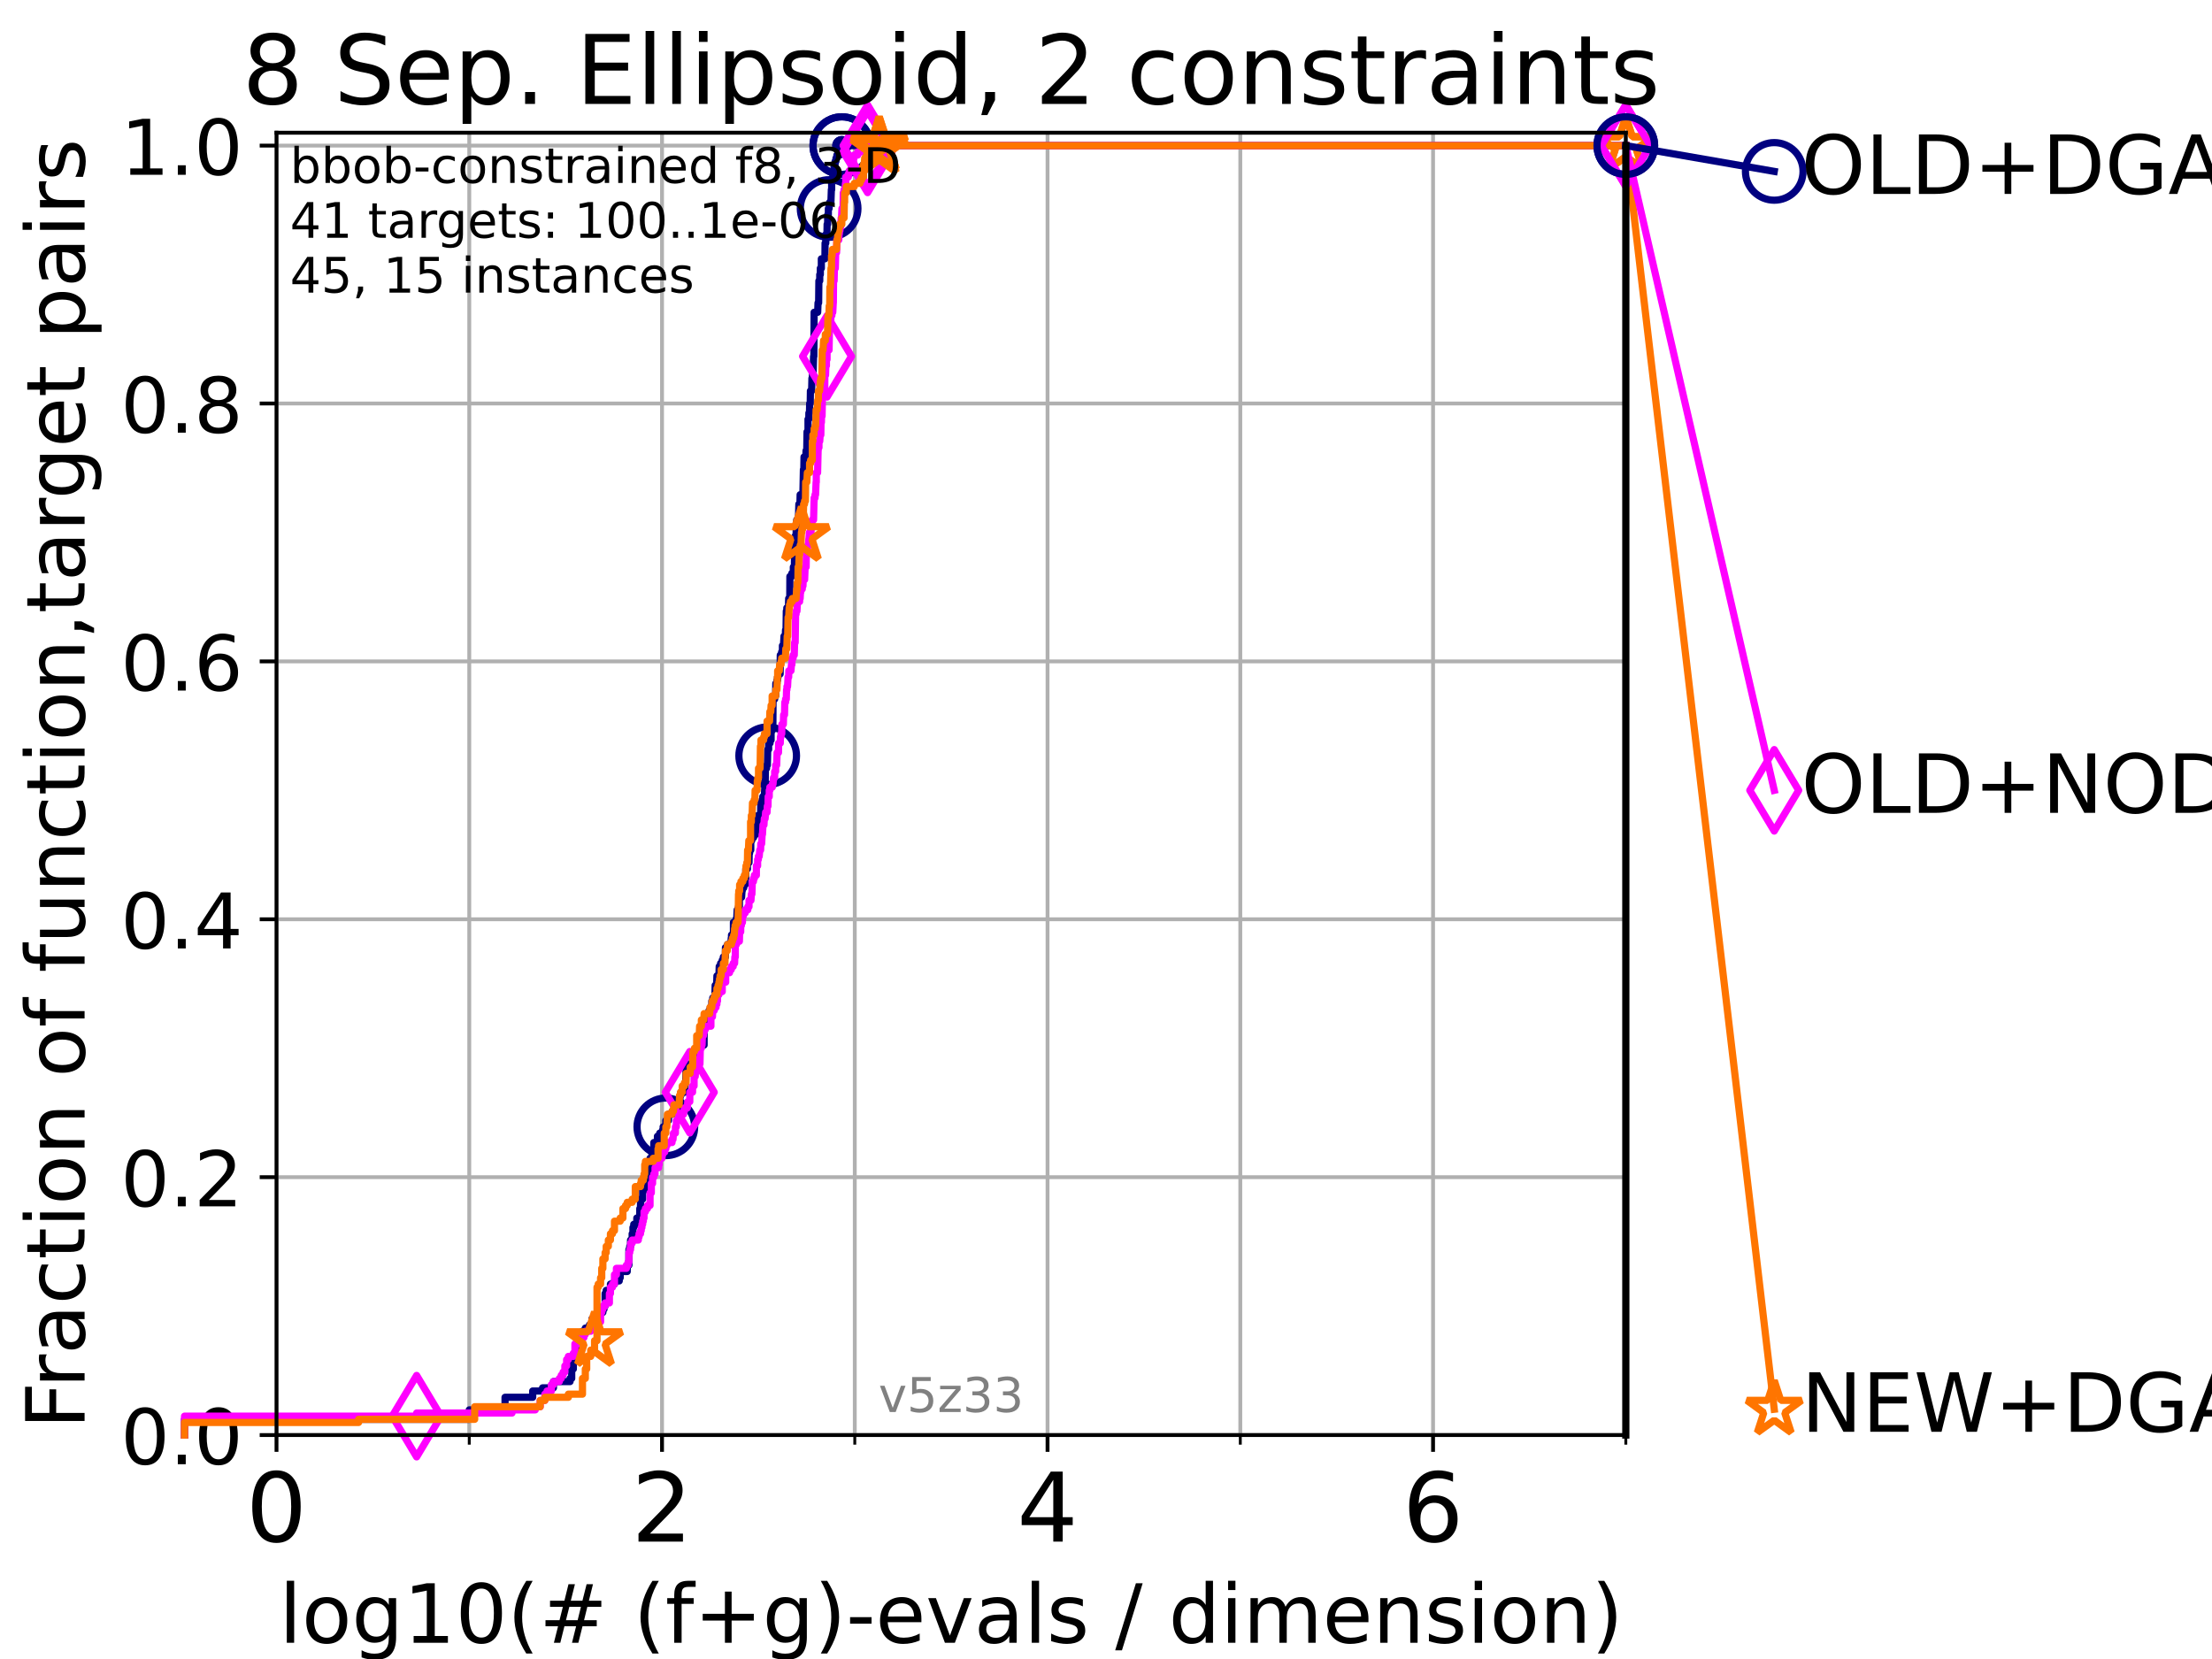 <?xml version="1.0" encoding="utf-8" standalone="no"?>
<!DOCTYPE svg PUBLIC "-//W3C//DTD SVG 1.1//EN"
  "http://www.w3.org/Graphics/SVG/1.1/DTD/svg11.dtd">
<!-- Created with matplotlib (https://matplotlib.org/) -->
<svg height="345.6pt" version="1.1" viewBox="0 0 460.8 345.6" width="460.8pt" xmlns="http://www.w3.org/2000/svg" xmlns:xlink="http://www.w3.org/1999/xlink">
 <defs>
  <style type="text/css">*{stroke-linecap:butt;stroke-linejoin:round;}</style>
 </defs>
 <g id="figure_1">
  <g id="patch_1">
   <path d="M 0 345.6 
L 460.8 345.6 
L 460.8 0 
L 0 0 
z
" style="fill:#ffffff;"/>
  </g>
  <g id="axes_1">
   <g id="patch_2">
    <path d="M 57.6 298.944 
L 338.688 298.944 
L 338.688 27.648 
L 57.6 27.648 
z
" style="fill:#ffffff;"/>
   </g>
   <g id="matplotlib.axis_1">
    <g id="xtick_1">
     <g id="line2d_1">
      <path clip-path="url(#p6545da153a)" d="M 57.6 298.944 
L 57.6 27.648 
" style="fill:none;stroke:#b0b0b0;stroke-linecap:square;stroke-width:0.8;"/>
     </g>
     <g id="line2d_2">
      <defs>
       <path d="M 0 0 
L 0 3.5 
" id="mb78732c3b5" style="stroke:#000000;stroke-width:0.8;"/>
      </defs>
      <g>
       <use style="stroke:#000000;stroke-width:0.8;" x="57.6" xlink:href="#mb78732c3b5" y="298.944"/>
      </g>
     </g>
     <g id="text_1">
      <!-- 0 -->
      <g transform="translate(51.237 321.141)scale(0.2 -0.2)">
       <defs>
        <path d="M 31.781 66.406 
Q 24.172 66.406 20.328 58.906 
Q 16.5 51.422 16.5 36.375 
Q 16.5 21.391 20.328 13.891 
Q 24.172 6.391 31.781 6.391 
Q 39.453 6.391 43.281 13.891 
Q 47.125 21.391 47.125 36.375 
Q 47.125 51.422 43.281 58.906 
Q 39.453 66.406 31.781 66.406 
z
M 31.781 74.219 
Q 44.047 74.219 50.516 64.516 
Q 56.984 54.828 56.984 36.375 
Q 56.984 17.969 50.516 8.266 
Q 44.047 -1.422 31.781 -1.422 
Q 19.531 -1.422 13.062 8.266 
Q 6.594 17.969 6.594 36.375 
Q 6.594 54.828 13.062 64.516 
Q 19.531 74.219 31.781 74.219 
z
" id="DejaVuSans-48"/>
       </defs>
       <use xlink:href="#DejaVuSans-48"/>
      </g>
     </g>
    </g>
    <g id="xtick_2">
     <g id="line2d_3">
      <path clip-path="url(#p6545da153a)" d="M 137.911 298.944 
L 137.911 27.648 
" style="fill:none;stroke:#b0b0b0;stroke-linecap:square;stroke-width:0.8;"/>
     </g>
     <g id="line2d_4">
      <g>
       <use style="stroke:#000000;stroke-width:0.8;" x="137.911" xlink:href="#mb78732c3b5" y="298.944"/>
      </g>
     </g>
     <g id="text_2">
      <!-- 2 -->
      <g transform="translate(131.548 321.141)scale(0.2 -0.2)">
       <defs>
        <path d="M 19.188 8.297 
L 53.609 8.297 
L 53.609 0 
L 7.328 0 
L 7.328 8.297 
Q 12.938 14.109 22.625 23.891 
Q 32.328 33.688 34.812 36.531 
Q 39.547 41.844 41.422 45.531 
Q 43.312 49.219 43.312 52.781 
Q 43.312 58.594 39.234 62.25 
Q 35.156 65.922 28.609 65.922 
Q 23.969 65.922 18.812 64.312 
Q 13.672 62.703 7.812 59.422 
L 7.812 69.391 
Q 13.766 71.781 18.938 73 
Q 24.125 74.219 28.422 74.219 
Q 39.75 74.219 46.484 68.547 
Q 53.219 62.891 53.219 53.422 
Q 53.219 48.922 51.531 44.891 
Q 49.859 40.875 45.406 35.406 
Q 44.188 33.984 37.641 27.219 
Q 31.109 20.453 19.188 8.297 
z
" id="DejaVuSans-50"/>
       </defs>
       <use xlink:href="#DejaVuSans-50"/>
      </g>
     </g>
    </g>
    <g id="xtick_3">
     <g id="line2d_5">
      <path clip-path="url(#p6545da153a)" d="M 218.222 298.944 
L 218.222 27.648 
" style="fill:none;stroke:#b0b0b0;stroke-linecap:square;stroke-width:0.8;"/>
     </g>
     <g id="line2d_6">
      <g>
       <use style="stroke:#000000;stroke-width:0.8;" x="218.222" xlink:href="#mb78732c3b5" y="298.944"/>
      </g>
     </g>
     <g id="text_3">
      <!-- 4 -->
      <g transform="translate(211.859 321.141)scale(0.2 -0.2)">
       <defs>
        <path d="M 37.797 64.312 
L 12.891 25.391 
L 37.797 25.391 
z
M 35.203 72.906 
L 47.609 72.906 
L 47.609 25.391 
L 58.016 25.391 
L 58.016 17.188 
L 47.609 17.188 
L 47.609 0 
L 37.797 0 
L 37.797 17.188 
L 4.891 17.188 
L 4.891 26.703 
z
" id="DejaVuSans-52"/>
       </defs>
       <use xlink:href="#DejaVuSans-52"/>
      </g>
     </g>
    </g>
    <g id="xtick_4">
     <g id="line2d_7">
      <path clip-path="url(#p6545da153a)" d="M 298.533 298.944 
L 298.533 27.648 
" style="fill:none;stroke:#b0b0b0;stroke-linecap:square;stroke-width:0.8;"/>
     </g>
     <g id="line2d_8">
      <g>
       <use style="stroke:#000000;stroke-width:0.8;" x="298.533" xlink:href="#mb78732c3b5" y="298.944"/>
      </g>
     </g>
     <g id="text_4">
      <!-- 6 -->
      <g transform="translate(292.17 321.141)scale(0.2 -0.2)">
       <defs>
        <path d="M 33.016 40.375 
Q 26.375 40.375 22.484 35.828 
Q 18.609 31.297 18.609 23.391 
Q 18.609 15.531 22.484 10.953 
Q 26.375 6.391 33.016 6.391 
Q 39.656 6.391 43.531 10.953 
Q 47.406 15.531 47.406 23.391 
Q 47.406 31.297 43.531 35.828 
Q 39.656 40.375 33.016 40.375 
z
M 52.594 71.297 
L 52.594 62.312 
Q 48.875 64.062 45.094 64.984 
Q 41.312 65.922 37.594 65.922 
Q 27.828 65.922 22.672 59.328 
Q 17.531 52.734 16.797 39.406 
Q 19.672 43.656 24.016 45.922 
Q 28.375 48.188 33.594 48.188 
Q 44.578 48.188 50.953 41.516 
Q 57.328 34.859 57.328 23.391 
Q 57.328 12.156 50.688 5.359 
Q 44.047 -1.422 33.016 -1.422 
Q 20.359 -1.422 13.672 8.266 
Q 6.984 17.969 6.984 36.375 
Q 6.984 53.656 15.188 63.938 
Q 23.391 74.219 37.203 74.219 
Q 40.922 74.219 44.703 73.484 
Q 48.484 72.75 52.594 71.297 
z
" id="DejaVuSans-54"/>
       </defs>
       <use xlink:href="#DejaVuSans-54"/>
      </g>
     </g>
    </g>
    <g id="xtick_5">
     <g id="line2d_9">
      <path clip-path="url(#p6545da153a)" d="M 97.755 298.944 
L 97.755 27.648 
" style="fill:none;stroke:#b0b0b0;stroke-linecap:square;stroke-width:0.8;"/>
     </g>
     <g id="line2d_10">
      <defs>
       <path d="M 0 0 
L 0 2 
" id="m7104a187ed" style="stroke:#000000;stroke-width:0.6;"/>
      </defs>
      <g>
       <use style="stroke:#000000;stroke-width:0.6;" x="97.755" xlink:href="#m7104a187ed" y="298.944"/>
      </g>
     </g>
    </g>
    <g id="xtick_6">
     <g id="line2d_11">
      <path clip-path="url(#p6545da153a)" d="M 178.066 298.944 
L 178.066 27.648 
" style="fill:none;stroke:#b0b0b0;stroke-linecap:square;stroke-width:0.8;"/>
     </g>
     <g id="line2d_12">
      <g>
       <use style="stroke:#000000;stroke-width:0.6;" x="178.066" xlink:href="#m7104a187ed" y="298.944"/>
      </g>
     </g>
    </g>
    <g id="xtick_7">
     <g id="line2d_13">
      <path clip-path="url(#p6545da153a)" d="M 258.377 298.944 
L 258.377 27.648 
" style="fill:none;stroke:#b0b0b0;stroke-linecap:square;stroke-width:0.8;"/>
     </g>
     <g id="line2d_14">
      <g>
       <use style="stroke:#000000;stroke-width:0.6;" x="258.377" xlink:href="#m7104a187ed" y="298.944"/>
      </g>
     </g>
    </g>
    <g id="xtick_8">
     <g id="line2d_15">
      <path clip-path="url(#p6545da153a)" d="M 338.688 298.944 
L 338.688 27.648 
" style="fill:none;stroke:#b0b0b0;stroke-linecap:square;stroke-width:0.8;"/>
     </g>
     <g id="line2d_16">
      <g>
       <use style="stroke:#000000;stroke-width:0.6;" x="338.688" xlink:href="#m7104a187ed" y="298.944"/>
      </g>
     </g>
    </g>
    <g id="text_5">
     <!-- log10(# (f+g)-evals / dimension) -->
     <g transform="translate(58.145 342.218)scale(0.17 -0.17)">
      <defs>
       <path d="M 9.422 75.984 
L 18.406 75.984 
L 18.406 0 
L 9.422 0 
z
" id="DejaVuSans-108"/>
       <path d="M 30.609 48.391 
Q 23.391 48.391 19.188 42.75 
Q 14.984 37.109 14.984 27.297 
Q 14.984 17.484 19.156 11.844 
Q 23.344 6.203 30.609 6.203 
Q 37.797 6.203 41.984 11.859 
Q 46.188 17.531 46.188 27.297 
Q 46.188 37.016 41.984 42.703 
Q 37.797 48.391 30.609 48.391 
z
M 30.609 56 
Q 42.328 56 49.016 48.375 
Q 55.719 40.766 55.719 27.297 
Q 55.719 13.875 49.016 6.219 
Q 42.328 -1.422 30.609 -1.422 
Q 18.844 -1.422 12.172 6.219 
Q 5.516 13.875 5.516 27.297 
Q 5.516 40.766 12.172 48.375 
Q 18.844 56 30.609 56 
z
" id="DejaVuSans-111"/>
       <path d="M 45.406 27.984 
Q 45.406 37.75 41.375 43.109 
Q 37.359 48.484 30.078 48.484 
Q 22.859 48.484 18.828 43.109 
Q 14.797 37.75 14.797 27.984 
Q 14.797 18.266 18.828 12.891 
Q 22.859 7.516 30.078 7.516 
Q 37.359 7.516 41.375 12.891 
Q 45.406 18.266 45.406 27.984 
z
M 54.391 6.781 
Q 54.391 -7.172 48.188 -13.984 
Q 42 -20.797 29.203 -20.797 
Q 24.469 -20.797 20.266 -20.094 
Q 16.062 -19.391 12.109 -17.922 
L 12.109 -9.188 
Q 16.062 -11.328 19.922 -12.344 
Q 23.781 -13.375 27.781 -13.375 
Q 36.625 -13.375 41.016 -8.766 
Q 45.406 -4.156 45.406 5.172 
L 45.406 9.625 
Q 42.625 4.781 38.281 2.391 
Q 33.938 0 27.875 0 
Q 17.828 0 11.672 7.656 
Q 5.516 15.328 5.516 27.984 
Q 5.516 40.672 11.672 48.328 
Q 17.828 56 27.875 56 
Q 33.938 56 38.281 53.609 
Q 42.625 51.219 45.406 46.391 
L 45.406 54.688 
L 54.391 54.688 
z
" id="DejaVuSans-103"/>
       <path d="M 12.406 8.297 
L 28.516 8.297 
L 28.516 63.922 
L 10.984 60.406 
L 10.984 69.391 
L 28.422 72.906 
L 38.281 72.906 
L 38.281 8.297 
L 54.391 8.297 
L 54.391 0 
L 12.406 0 
z
" id="DejaVuSans-49"/>
       <path d="M 31 75.875 
Q 24.469 64.656 21.281 53.656 
Q 18.109 42.672 18.109 31.391 
Q 18.109 20.125 21.312 9.062 
Q 24.516 -2 31 -13.188 
L 23.188 -13.188 
Q 15.875 -1.703 12.234 9.375 
Q 8.594 20.453 8.594 31.391 
Q 8.594 42.281 12.203 53.312 
Q 15.828 64.359 23.188 75.875 
z
" id="DejaVuSans-40"/>
       <path d="M 51.125 44 
L 36.922 44 
L 32.812 27.688 
L 47.125 27.688 
z
M 43.797 71.781 
L 38.719 51.516 
L 52.984 51.516 
L 58.109 71.781 
L 65.922 71.781 
L 60.891 51.516 
L 76.125 51.516 
L 76.125 44 
L 58.984 44 
L 54.984 27.688 
L 70.516 27.688 
L 70.516 20.219 
L 53.078 20.219 
L 48 0 
L 40.188 0 
L 45.219 20.219 
L 30.906 20.219 
L 25.875 0 
L 18.016 0 
L 23.094 20.219 
L 7.719 20.219 
L 7.719 27.688 
L 24.906 27.688 
L 29 44 
L 13.281 44 
L 13.281 51.516 
L 30.906 51.516 
L 35.891 71.781 
z
" id="DejaVuSans-35"/>
       <path id="DejaVuSans-32"/>
       <path d="M 37.109 75.984 
L 37.109 68.5 
L 28.516 68.5 
Q 23.688 68.5 21.797 66.547 
Q 19.922 64.594 19.922 59.516 
L 19.922 54.688 
L 34.719 54.688 
L 34.719 47.703 
L 19.922 47.703 
L 19.922 0 
L 10.891 0 
L 10.891 47.703 
L 2.297 47.703 
L 2.297 54.688 
L 10.891 54.688 
L 10.891 58.5 
Q 10.891 67.625 15.141 71.797 
Q 19.391 75.984 28.609 75.984 
z
" id="DejaVuSans-102"/>
       <path d="M 46 62.703 
L 46 35.5 
L 73.188 35.5 
L 73.188 27.203 
L 46 27.203 
L 46 0 
L 37.797 0 
L 37.797 27.203 
L 10.594 27.203 
L 10.594 35.5 
L 37.797 35.5 
L 37.797 62.703 
z
" id="DejaVuSans-43"/>
       <path d="M 8.016 75.875 
L 15.828 75.875 
Q 23.141 64.359 26.781 53.312 
Q 30.422 42.281 30.422 31.391 
Q 30.422 20.453 26.781 9.375 
Q 23.141 -1.703 15.828 -13.188 
L 8.016 -13.188 
Q 14.5 -2 17.703 9.062 
Q 20.906 20.125 20.906 31.391 
Q 20.906 42.672 17.703 53.656 
Q 14.5 64.656 8.016 75.875 
z
" id="DejaVuSans-41"/>
       <path d="M 4.891 31.391 
L 31.203 31.391 
L 31.203 23.391 
L 4.891 23.391 
z
" id="DejaVuSans-45"/>
       <path d="M 56.203 29.594 
L 56.203 25.203 
L 14.891 25.203 
Q 15.484 15.922 20.484 11.062 
Q 25.484 6.203 34.422 6.203 
Q 39.594 6.203 44.453 7.469 
Q 49.312 8.734 54.109 11.281 
L 54.109 2.781 
Q 49.266 0.734 44.188 -0.344 
Q 39.109 -1.422 33.891 -1.422 
Q 20.797 -1.422 13.156 6.188 
Q 5.516 13.812 5.516 26.812 
Q 5.516 40.234 12.766 48.109 
Q 20.016 56 32.328 56 
Q 43.359 56 49.781 48.891 
Q 56.203 41.797 56.203 29.594 
z
M 47.219 32.234 
Q 47.125 39.594 43.094 43.984 
Q 39.062 48.391 32.422 48.391 
Q 24.906 48.391 20.391 44.141 
Q 15.875 39.891 15.188 32.172 
z
" id="DejaVuSans-101"/>
       <path d="M 2.984 54.688 
L 12.5 54.688 
L 29.594 8.797 
L 46.688 54.688 
L 56.203 54.688 
L 35.688 0 
L 23.484 0 
z
" id="DejaVuSans-118"/>
       <path d="M 34.281 27.484 
Q 23.391 27.484 19.188 25 
Q 14.984 22.516 14.984 16.5 
Q 14.984 11.719 18.141 8.906 
Q 21.297 6.109 26.703 6.109 
Q 34.188 6.109 38.703 11.406 
Q 43.219 16.703 43.219 25.484 
L 43.219 27.484 
z
M 52.203 31.203 
L 52.203 0 
L 43.219 0 
L 43.219 8.297 
Q 40.141 3.328 35.547 0.953 
Q 30.953 -1.422 24.312 -1.422 
Q 15.922 -1.422 10.953 3.297 
Q 6 8.016 6 15.922 
Q 6 25.141 12.172 29.828 
Q 18.359 34.516 30.609 34.516 
L 43.219 34.516 
L 43.219 35.406 
Q 43.219 41.609 39.141 45 
Q 35.062 48.391 27.688 48.391 
Q 23 48.391 18.547 47.266 
Q 14.109 46.141 10.016 43.891 
L 10.016 52.203 
Q 14.938 54.109 19.578 55.047 
Q 24.219 56 28.609 56 
Q 40.484 56 46.344 49.844 
Q 52.203 43.703 52.203 31.203 
z
" id="DejaVuSans-97"/>
       <path d="M 44.281 53.078 
L 44.281 44.578 
Q 40.484 46.531 36.375 47.5 
Q 32.281 48.484 27.875 48.484 
Q 21.188 48.484 17.844 46.438 
Q 14.5 44.391 14.5 40.281 
Q 14.5 37.156 16.891 35.375 
Q 19.281 33.594 26.516 31.984 
L 29.594 31.297 
Q 39.156 29.25 43.188 25.516 
Q 47.219 21.781 47.219 15.094 
Q 47.219 7.469 41.188 3.016 
Q 35.156 -1.422 24.609 -1.422 
Q 20.219 -1.422 15.453 -0.562 
Q 10.688 0.297 5.422 2 
L 5.422 11.281 
Q 10.406 8.688 15.234 7.391 
Q 20.062 6.109 24.812 6.109 
Q 31.156 6.109 34.562 8.281 
Q 37.984 10.453 37.984 14.406 
Q 37.984 18.062 35.516 20.016 
Q 33.062 21.969 24.703 23.781 
L 21.578 24.516 
Q 13.234 26.266 9.516 29.906 
Q 5.812 33.547 5.812 39.891 
Q 5.812 47.609 11.281 51.797 
Q 16.75 56 26.812 56 
Q 31.781 56 36.172 55.266 
Q 40.578 54.547 44.281 53.078 
z
" id="DejaVuSans-115"/>
       <path d="M 25.391 72.906 
L 33.688 72.906 
L 8.297 -9.281 
L 0 -9.281 
z
" id="DejaVuSans-47"/>
       <path d="M 45.406 46.391 
L 45.406 75.984 
L 54.391 75.984 
L 54.391 0 
L 45.406 0 
L 45.406 8.203 
Q 42.578 3.328 38.25 0.953 
Q 33.938 -1.422 27.875 -1.422 
Q 17.969 -1.422 11.734 6.484 
Q 5.516 14.406 5.516 27.297 
Q 5.516 40.188 11.734 48.094 
Q 17.969 56 27.875 56 
Q 33.938 56 38.25 53.625 
Q 42.578 51.266 45.406 46.391 
z
M 14.797 27.297 
Q 14.797 17.391 18.875 11.75 
Q 22.953 6.109 30.078 6.109 
Q 37.203 6.109 41.297 11.75 
Q 45.406 17.391 45.406 27.297 
Q 45.406 37.203 41.297 42.844 
Q 37.203 48.484 30.078 48.484 
Q 22.953 48.484 18.875 42.844 
Q 14.797 37.203 14.797 27.297 
z
" id="DejaVuSans-100"/>
       <path d="M 9.422 54.688 
L 18.406 54.688 
L 18.406 0 
L 9.422 0 
z
M 9.422 75.984 
L 18.406 75.984 
L 18.406 64.594 
L 9.422 64.594 
z
" id="DejaVuSans-105"/>
       <path d="M 52 44.188 
Q 55.375 50.25 60.062 53.125 
Q 64.75 56 71.094 56 
Q 79.641 56 84.281 50.016 
Q 88.922 44.047 88.922 33.016 
L 88.922 0 
L 79.891 0 
L 79.891 32.719 
Q 79.891 40.578 77.094 44.375 
Q 74.312 48.188 68.609 48.188 
Q 61.625 48.188 57.562 43.547 
Q 53.516 38.922 53.516 30.906 
L 53.516 0 
L 44.484 0 
L 44.484 32.719 
Q 44.484 40.625 41.703 44.406 
Q 38.922 48.188 33.109 48.188 
Q 26.219 48.188 22.156 43.531 
Q 18.109 38.875 18.109 30.906 
L 18.109 0 
L 9.078 0 
L 9.078 54.688 
L 18.109 54.688 
L 18.109 46.188 
Q 21.188 51.219 25.484 53.609 
Q 29.781 56 35.688 56 
Q 41.656 56 45.828 52.969 
Q 50 49.953 52 44.188 
z
" id="DejaVuSans-109"/>
       <path d="M 54.891 33.016 
L 54.891 0 
L 45.906 0 
L 45.906 32.719 
Q 45.906 40.484 42.875 44.328 
Q 39.844 48.188 33.797 48.188 
Q 26.516 48.188 22.312 43.547 
Q 18.109 38.922 18.109 30.906 
L 18.109 0 
L 9.078 0 
L 9.078 54.688 
L 18.109 54.688 
L 18.109 46.188 
Q 21.344 51.125 25.703 53.562 
Q 30.078 56 35.797 56 
Q 45.219 56 50.047 50.172 
Q 54.891 44.344 54.891 33.016 
z
" id="DejaVuSans-110"/>
      </defs>
      <use xlink:href="#DejaVuSans-108"/>
      <use x="27.783" xlink:href="#DejaVuSans-111"/>
      <use x="88.965" xlink:href="#DejaVuSans-103"/>
      <use x="152.441" xlink:href="#DejaVuSans-49"/>
      <use x="216.064" xlink:href="#DejaVuSans-48"/>
      <use x="279.688" xlink:href="#DejaVuSans-40"/>
      <use x="318.701" xlink:href="#DejaVuSans-35"/>
      <use x="402.49" xlink:href="#DejaVuSans-32"/>
      <use x="434.277" xlink:href="#DejaVuSans-40"/>
      <use x="473.291" xlink:href="#DejaVuSans-102"/>
      <use x="508.496" xlink:href="#DejaVuSans-43"/>
      <use x="592.285" xlink:href="#DejaVuSans-103"/>
      <use x="655.762" xlink:href="#DejaVuSans-41"/>
      <use x="694.775" xlink:href="#DejaVuSans-45"/>
      <use x="730.859" xlink:href="#DejaVuSans-101"/>
      <use x="792.383" xlink:href="#DejaVuSans-118"/>
      <use x="851.562" xlink:href="#DejaVuSans-97"/>
      <use x="912.842" xlink:href="#DejaVuSans-108"/>
      <use x="940.625" xlink:href="#DejaVuSans-115"/>
      <use x="992.725" xlink:href="#DejaVuSans-32"/>
      <use x="1024.512" xlink:href="#DejaVuSans-47"/>
      <use x="1058.203" xlink:href="#DejaVuSans-32"/>
      <use x="1089.99" xlink:href="#DejaVuSans-100"/>
      <use x="1153.467" xlink:href="#DejaVuSans-105"/>
      <use x="1181.25" xlink:href="#DejaVuSans-109"/>
      <use x="1278.662" xlink:href="#DejaVuSans-101"/>
      <use x="1340.186" xlink:href="#DejaVuSans-110"/>
      <use x="1403.564" xlink:href="#DejaVuSans-115"/>
      <use x="1455.664" xlink:href="#DejaVuSans-105"/>
      <use x="1483.447" xlink:href="#DejaVuSans-111"/>
      <use x="1544.629" xlink:href="#DejaVuSans-110"/>
      <use x="1608.008" xlink:href="#DejaVuSans-41"/>
     </g>
    </g>
   </g>
   <g id="matplotlib.axis_2">
    <g id="ytick_1">
     <g id="line2d_17">
      <path clip-path="url(#p6545da153a)" d="M 57.6 298.944 
L 338.688 298.944 
" style="fill:none;stroke:#b0b0b0;stroke-linecap:square;stroke-width:0.8;"/>
     </g>
     <g id="line2d_18">
      <defs>
       <path d="M 0 0 
L -3.5 0 
" id="mc892a89a9c" style="stroke:#000000;stroke-width:0.8;"/>
      </defs>
      <g>
       <use style="stroke:#000000;stroke-width:0.8;" x="57.6" xlink:href="#mc892a89a9c" y="298.944"/>
      </g>
     </g>
     <g id="text_6">
      <!-- 0.0 -->
      <g transform="translate(25.155 305.023)scale(0.16 -0.16)">
       <defs>
        <path d="M 10.688 12.406 
L 21 12.406 
L 21 0 
L 10.688 0 
z
" id="DejaVuSans-46"/>
       </defs>
       <use xlink:href="#DejaVuSans-48"/>
       <use x="63.623" xlink:href="#DejaVuSans-46"/>
       <use x="95.41" xlink:href="#DejaVuSans-48"/>
      </g>
     </g>
    </g>
    <g id="ytick_2">
     <g id="line2d_19">
      <path clip-path="url(#p6545da153a)" d="M 57.6 245.222 
L 338.688 245.222 
" style="fill:none;stroke:#b0b0b0;stroke-linecap:square;stroke-width:0.8;"/>
     </g>
     <g id="line2d_20">
      <g>
       <use style="stroke:#000000;stroke-width:0.8;" x="57.6" xlink:href="#mc892a89a9c" y="245.222"/>
      </g>
     </g>
     <g id="text_7">
      <!-- 0.2 -->
      <g transform="translate(25.155 251.301)scale(0.16 -0.16)">
       <use xlink:href="#DejaVuSans-48"/>
       <use x="63.623" xlink:href="#DejaVuSans-46"/>
       <use x="95.41" xlink:href="#DejaVuSans-50"/>
      </g>
     </g>
    </g>
    <g id="ytick_3">
     <g id="line2d_21">
      <path clip-path="url(#p6545da153a)" d="M 57.6 191.5 
L 338.688 191.5 
" style="fill:none;stroke:#b0b0b0;stroke-linecap:square;stroke-width:0.8;"/>
     </g>
     <g id="line2d_22">
      <g>
       <use style="stroke:#000000;stroke-width:0.8;" x="57.6" xlink:href="#mc892a89a9c" y="191.5"/>
      </g>
     </g>
     <g id="text_8">
      <!-- 0.4 -->
      <g transform="translate(25.155 197.579)scale(0.16 -0.16)">
       <use xlink:href="#DejaVuSans-48"/>
       <use x="63.623" xlink:href="#DejaVuSans-46"/>
       <use x="95.41" xlink:href="#DejaVuSans-52"/>
      </g>
     </g>
    </g>
    <g id="ytick_4">
     <g id="line2d_23">
      <path clip-path="url(#p6545da153a)" d="M 57.6 137.778 
L 338.688 137.778 
" style="fill:none;stroke:#b0b0b0;stroke-linecap:square;stroke-width:0.8;"/>
     </g>
     <g id="line2d_24">
      <g>
       <use style="stroke:#000000;stroke-width:0.8;" x="57.6" xlink:href="#mc892a89a9c" y="137.778"/>
      </g>
     </g>
     <g id="text_9">
      <!-- 0.6 -->
      <g transform="translate(25.155 143.857)scale(0.16 -0.16)">
       <use xlink:href="#DejaVuSans-48"/>
       <use x="63.623" xlink:href="#DejaVuSans-46"/>
       <use x="95.41" xlink:href="#DejaVuSans-54"/>
      </g>
     </g>
    </g>
    <g id="ytick_5">
     <g id="line2d_25">
      <path clip-path="url(#p6545da153a)" d="M 57.6 84.056 
L 338.688 84.056 
" style="fill:none;stroke:#b0b0b0;stroke-linecap:square;stroke-width:0.8;"/>
     </g>
     <g id="line2d_26">
      <g>
       <use style="stroke:#000000;stroke-width:0.8;" x="57.6" xlink:href="#mc892a89a9c" y="84.056"/>
      </g>
     </g>
     <g id="text_10">
      <!-- 0.8 -->
      <g transform="translate(25.155 90.135)scale(0.16 -0.16)">
       <defs>
        <path d="M 31.781 34.625 
Q 24.75 34.625 20.719 30.859 
Q 16.703 27.094 16.703 20.516 
Q 16.703 13.922 20.719 10.156 
Q 24.75 6.391 31.781 6.391 
Q 38.812 6.391 42.859 10.172 
Q 46.922 13.969 46.922 20.516 
Q 46.922 27.094 42.891 30.859 
Q 38.875 34.625 31.781 34.625 
z
M 21.922 38.812 
Q 15.578 40.375 12.031 44.719 
Q 8.5 49.078 8.5 55.328 
Q 8.5 64.062 14.719 69.141 
Q 20.953 74.219 31.781 74.219 
Q 42.672 74.219 48.875 69.141 
Q 55.078 64.062 55.078 55.328 
Q 55.078 49.078 51.531 44.719 
Q 48 40.375 41.703 38.812 
Q 48.828 37.156 52.797 32.312 
Q 56.781 27.484 56.781 20.516 
Q 56.781 9.906 50.312 4.234 
Q 43.844 -1.422 31.781 -1.422 
Q 19.734 -1.422 13.25 4.234 
Q 6.781 9.906 6.781 20.516 
Q 6.781 27.484 10.781 32.312 
Q 14.797 37.156 21.922 38.812 
z
M 18.312 54.391 
Q 18.312 48.734 21.844 45.562 
Q 25.391 42.391 31.781 42.391 
Q 38.141 42.391 41.719 45.562 
Q 45.312 48.734 45.312 54.391 
Q 45.312 60.062 41.719 63.234 
Q 38.141 66.406 31.781 66.406 
Q 25.391 66.406 21.844 63.234 
Q 18.312 60.062 18.312 54.391 
z
" id="DejaVuSans-56"/>
       </defs>
       <use xlink:href="#DejaVuSans-48"/>
       <use x="63.623" xlink:href="#DejaVuSans-46"/>
       <use x="95.41" xlink:href="#DejaVuSans-56"/>
      </g>
     </g>
    </g>
    <g id="ytick_6">
     <g id="line2d_27">
      <path clip-path="url(#p6545da153a)" d="M 57.6 30.334 
L 338.688 30.334 
" style="fill:none;stroke:#b0b0b0;stroke-linecap:square;stroke-width:0.8;"/>
     </g>
     <g id="line2d_28">
      <g>
       <use style="stroke:#000000;stroke-width:0.8;" x="57.6" xlink:href="#mc892a89a9c" y="30.334"/>
      </g>
     </g>
     <g id="text_11">
      <!-- 1.0 -->
      <g transform="translate(25.155 36.413)scale(0.16 -0.16)">
       <use xlink:href="#DejaVuSans-49"/>
       <use x="63.623" xlink:href="#DejaVuSans-46"/>
       <use x="95.41" xlink:href="#DejaVuSans-48"/>
      </g>
     </g>
    </g>
    <g id="text_12">
     <!-- Fraction of function,target pairs -->
     <g transform="translate(17.62 297.681)rotate(-90)scale(0.17 -0.17)">
      <defs>
       <path d="M 9.812 72.906 
L 51.703 72.906 
L 51.703 64.594 
L 19.672 64.594 
L 19.672 43.109 
L 48.578 43.109 
L 48.578 34.812 
L 19.672 34.812 
L 19.672 0 
L 9.812 0 
z
" id="DejaVuSans-70"/>
       <path d="M 41.109 46.297 
Q 39.594 47.172 37.812 47.578 
Q 36.031 48 33.891 48 
Q 26.266 48 22.188 43.047 
Q 18.109 38.094 18.109 28.812 
L 18.109 0 
L 9.078 0 
L 9.078 54.688 
L 18.109 54.688 
L 18.109 46.188 
Q 20.953 51.172 25.484 53.578 
Q 30.031 56 36.531 56 
Q 37.453 56 38.578 55.875 
Q 39.703 55.766 41.062 55.516 
z
" id="DejaVuSans-114"/>
       <path d="M 48.781 52.594 
L 48.781 44.188 
Q 44.969 46.297 41.141 47.344 
Q 37.312 48.391 33.406 48.391 
Q 24.656 48.391 19.812 42.844 
Q 14.984 37.312 14.984 27.297 
Q 14.984 17.281 19.812 11.734 
Q 24.656 6.203 33.406 6.203 
Q 37.312 6.203 41.141 7.25 
Q 44.969 8.297 48.781 10.406 
L 48.781 2.094 
Q 45.016 0.344 40.984 -0.531 
Q 36.969 -1.422 32.422 -1.422 
Q 20.062 -1.422 12.781 6.344 
Q 5.516 14.109 5.516 27.297 
Q 5.516 40.672 12.859 48.328 
Q 20.219 56 33.016 56 
Q 37.156 56 41.109 55.141 
Q 45.062 54.297 48.781 52.594 
z
" id="DejaVuSans-99"/>
       <path d="M 18.312 70.219 
L 18.312 54.688 
L 36.812 54.688 
L 36.812 47.703 
L 18.312 47.703 
L 18.312 18.016 
Q 18.312 11.328 20.141 9.422 
Q 21.969 7.516 27.594 7.516 
L 36.812 7.516 
L 36.812 0 
L 27.594 0 
Q 17.188 0 13.234 3.875 
Q 9.281 7.766 9.281 18.016 
L 9.281 47.703 
L 2.688 47.703 
L 2.688 54.688 
L 9.281 54.688 
L 9.281 70.219 
z
" id="DejaVuSans-116"/>
       <path d="M 8.5 21.578 
L 8.5 54.688 
L 17.484 54.688 
L 17.484 21.922 
Q 17.484 14.156 20.5 10.266 
Q 23.531 6.391 29.594 6.391 
Q 36.859 6.391 41.078 11.031 
Q 45.312 15.672 45.312 23.688 
L 45.312 54.688 
L 54.297 54.688 
L 54.297 0 
L 45.312 0 
L 45.312 8.406 
Q 42.047 3.422 37.719 1 
Q 33.406 -1.422 27.688 -1.422 
Q 18.266 -1.422 13.375 4.438 
Q 8.5 10.297 8.5 21.578 
z
M 31.109 56 
z
" id="DejaVuSans-117"/>
       <path d="M 11.719 12.406 
L 22.016 12.406 
L 22.016 4 
L 14.016 -11.625 
L 7.719 -11.625 
L 11.719 4 
z
" id="DejaVuSans-44"/>
       <path d="M 18.109 8.203 
L 18.109 -20.797 
L 9.078 -20.797 
L 9.078 54.688 
L 18.109 54.688 
L 18.109 46.391 
Q 20.953 51.266 25.266 53.625 
Q 29.594 56 35.594 56 
Q 45.562 56 51.781 48.094 
Q 58.016 40.188 58.016 27.297 
Q 58.016 14.406 51.781 6.484 
Q 45.562 -1.422 35.594 -1.422 
Q 29.594 -1.422 25.266 0.953 
Q 20.953 3.328 18.109 8.203 
z
M 48.688 27.297 
Q 48.688 37.203 44.609 42.844 
Q 40.531 48.484 33.406 48.484 
Q 26.266 48.484 22.188 42.844 
Q 18.109 37.203 18.109 27.297 
Q 18.109 17.391 22.188 11.75 
Q 26.266 6.109 33.406 6.109 
Q 40.531 6.109 44.609 11.75 
Q 48.688 17.391 48.688 27.297 
z
" id="DejaVuSans-112"/>
      </defs>
      <use xlink:href="#DejaVuSans-70"/>
      <use x="50.27" xlink:href="#DejaVuSans-114"/>
      <use x="91.383" xlink:href="#DejaVuSans-97"/>
      <use x="152.662" xlink:href="#DejaVuSans-99"/>
      <use x="207.643" xlink:href="#DejaVuSans-116"/>
      <use x="246.852" xlink:href="#DejaVuSans-105"/>
      <use x="274.635" xlink:href="#DejaVuSans-111"/>
      <use x="335.816" xlink:href="#DejaVuSans-110"/>
      <use x="399.195" xlink:href="#DejaVuSans-32"/>
      <use x="430.982" xlink:href="#DejaVuSans-111"/>
      <use x="492.164" xlink:href="#DejaVuSans-102"/>
      <use x="527.369" xlink:href="#DejaVuSans-32"/>
      <use x="559.156" xlink:href="#DejaVuSans-102"/>
      <use x="594.361" xlink:href="#DejaVuSans-117"/>
      <use x="657.74" xlink:href="#DejaVuSans-110"/>
      <use x="721.119" xlink:href="#DejaVuSans-99"/>
      <use x="776.1" xlink:href="#DejaVuSans-116"/>
      <use x="815.309" xlink:href="#DejaVuSans-105"/>
      <use x="843.092" xlink:href="#DejaVuSans-111"/>
      <use x="904.273" xlink:href="#DejaVuSans-110"/>
      <use x="967.652" xlink:href="#DejaVuSans-44"/>
      <use x="999.439" xlink:href="#DejaVuSans-116"/>
      <use x="1038.648" xlink:href="#DejaVuSans-97"/>
      <use x="1099.928" xlink:href="#DejaVuSans-114"/>
      <use x="1139.291" xlink:href="#DejaVuSans-103"/>
      <use x="1202.768" xlink:href="#DejaVuSans-101"/>
      <use x="1264.291" xlink:href="#DejaVuSans-116"/>
      <use x="1303.5" xlink:href="#DejaVuSans-32"/>
      <use x="1335.287" xlink:href="#DejaVuSans-112"/>
      <use x="1398.764" xlink:href="#DejaVuSans-97"/>
      <use x="1460.043" xlink:href="#DejaVuSans-105"/>
      <use x="1487.826" xlink:href="#DejaVuSans-114"/>
      <use x="1528.939" xlink:href="#DejaVuSans-115"/>
     </g>
    </g>
   </g>
   <g id="line2d_29">
    <defs>
     <path d="M 0 1.5 
C 0.398 1.5 0.779 1.342 1.061 1.061 
C 1.342 0.779 1.5 0.398 1.5 0 
C 1.5 -0.398 1.342 -0.779 1.061 -1.061 
C 0.779 -1.342 0.398 -1.5 0 -1.5 
C -0.398 -1.5 -0.779 -1.342 -1.061 -1.061 
C -1.342 -0.779 -1.5 -0.398 -1.5 0 
C -1.5 0.398 -1.342 0.779 -1.061 1.061 
C -0.779 1.342 -0.398 1.5 0 1.5 
z
" id="ma4cd4c1443" style="stroke:#000080;"/>
    </defs>
    <g>
     <use style="fill:#000080;stroke:#000080;" x="175.368" xlink:href="#ma4cd4c1443" y="30.334"/>
     <use style="fill:#000080;stroke:#000080;" x="175.368" xlink:href="#ma4cd4c1443" y="30.334"/>
    </g>
   </g>
   <g id="line2d_30">
    <path d="M 38.441 298.944 
L 38.441 295.668 
L 97.755 295.668 
L 97.755 293.703 
L 105.21 293.703 
L 105.21 291.082 
L 110.969 291.082 
L 110.969 289.772 
L 113.023 289.772 
L 113.023 289.117 
L 115.291 289.117 
L 115.291 287.807 
L 118.752 287.807 
L 118.752 287.151 
L 119.097 287.151 
L 119.097 285.186 
L 119.436 285.186 
L 119.436 282.565 
L 120.728 282.565 
L 120.728 279.29 
L 121.037 279.29 
L 121.037 277.979 
L 121.34 277.979 
L 121.34 277.324 
L 121.931 277.324 
L 121.931 276.669 
L 122.782 276.669 
L 122.782 276.014 
L 123.327 276.014 
L 123.327 274.704 
L 124.369 274.704 
L 124.369 274.048 
L 124.867 274.048 
L 124.867 273.393 
L 125.589 273.393 
L 125.589 272.738 
L 125.823 272.738 
L 125.823 272.083 
L 126.054 272.083 
L 126.054 269.462 
L 126.282 269.462 
L 126.282 268.807 
L 127.165 268.807 
L 127.165 267.497 
L 128.006 267.497 
L 128.006 266.842 
L 129.002 266.842 
L 129.002 266.187 
L 129.195 266.187 
L 129.195 264.876 
L 130.665 264.876 
L 130.665 263.566 
L 131.013 263.566 
L 131.013 260.29 
L 131.185 260.29 
L 131.185 259.635 
L 131.355 259.635 
L 131.355 258.325 
L 131.691 258.325 
L 131.691 257.015 
L 131.856 257.015 
L 131.856 255.704 
L 132.02 255.704 
L 132.02 255.049 
L 132.66 255.049 
L 132.66 253.739 
L 133.277 253.739 
L 133.277 251.773 
L 133.428 251.773 
L 133.428 249.808 
L 133.873 249.808 
L 133.873 247.843 
L 134.45 247.843 
L 134.45 246.532 
L 135.145 246.532 
L 135.145 245.877 
L 135.281 245.877 
L 135.281 244.567 
L 135.415 244.567 
L 135.415 241.291 
L 135.813 241.291 
L 135.813 240.636 
L 136.073 240.636 
L 136.073 239.326 
L 136.202 239.326 
L 136.202 238.015 
L 136.955 238.015 
L 136.955 236.705 
L 137.439 236.705 
L 137.439 236.05 
L 138.027 236.05 
L 138.027 235.395 
L 138.142 235.395 
L 138.142 234.74 
L 138.706 234.74 
L 138.706 233.429 
L 139.253 233.429 
L 139.253 232.119 
L 140.094 232.119 
L 140.094 231.464 
L 141.568 231.464 
L 141.662 228.188 
L 141.849 228.188 
L 141.849 227.533 
L 142.664 227.533 
L 142.753 225.568 
L 142.84 225.568 
L 142.928 222.292 
L 143.612 222.292 
L 143.612 221.637 
L 144.982 221.637 
L 145.059 218.361 
L 145.516 218.361 
L 145.516 217.706 
L 146.679 217.706 
L 146.679 213.775 
L 147.233 213.775 
L 147.233 211.81 
L 147.369 211.81 
L 147.369 211.154 
L 147.703 211.154 
L 147.703 210.499 
L 147.967 210.499 
L 147.967 209.844 
L 148.29 209.844 
L 148.29 208.534 
L 148.481 208.534 
L 148.481 207.879 
L 148.92 207.879 
L 148.982 205.258 
L 149.287 205.258 
L 149.347 203.293 
L 149.765 203.293 
L 149.824 201.327 
L 150.115 201.327 
L 150.115 200.672 
L 150.458 200.672 
L 150.458 200.017 
L 150.683 200.017 
L 150.683 199.362 
L 151.124 199.362 
L 151.124 197.396 
L 151.555 197.396 
L 151.555 196.741 
L 152.233 196.741 
L 152.335 195.431 
L 152.386 195.431 
L 152.386 194.776 
L 152.786 194.776 
L 152.786 192.155 
L 153.323 192.155 
L 153.323 191.5 
L 153.467 191.5 
L 153.562 189.535 
L 153.844 189.535 
L 153.844 188.879 
L 154.029 188.879 
L 154.029 186.914 
L 154.485 186.914 
L 154.574 185.604 
L 154.619 185.604 
L 154.619 184.949 
L 154.928 184.949 
L 154.928 184.293 
L 155.232 184.293 
L 155.232 182.983 
L 155.361 182.983 
L 155.361 181.018 
L 155.7 181.018 
L 155.7 179.707 
L 156.032 179.707 
L 156.073 177.742 
L 156.155 177.742 
L 156.155 177.087 
L 156.398 177.087 
L 156.398 175.121 
L 156.599 175.121 
L 156.599 174.466 
L 156.992 174.466 
L 156.992 173.811 
L 157.491 173.811 
L 157.491 173.156 
L 157.642 173.156 
L 157.679 171.191 
L 157.754 171.191 
L 157.754 170.535 
L 157.865 170.535 
L 157.865 169.88 
L 158.448 169.88 
L 158.484 167.26 
L 158.767 167.26 
L 158.767 166.604 
L 158.907 166.604 
L 158.907 165.949 
L 159.218 165.949 
L 159.321 163.984 
L 159.389 163.984 
L 159.457 160.053 
L 159.692 160.053 
L 159.692 159.398 
L 159.858 159.398 
L 159.923 156.122 
L 160.12 156.122 
L 160.12 154.812 
L 160.41 154.812 
L 160.41 154.157 
L 160.633 154.157 
L 160.633 152.191 
L 160.884 152.191 
L 160.884 150.881 
L 161.008 150.881 
L 161.039 145.64 
L 161.375 145.64 
L 161.375 144.985 
L 161.586 144.985 
L 161.615 142.364 
L 161.853 142.364 
L 161.853 141.709 
L 161.97 141.709 
L 161.97 141.054 
L 162.087 141.054 
L 162.087 140.399 
L 162.517 140.399 
L 162.546 136.468 
L 162.827 136.468 
L 162.827 135.813 
L 162.993 135.813 
L 162.993 134.502 
L 163.212 134.502 
L 163.321 132.537 
L 163.59 132.537 
L 163.643 131.227 
L 163.749 131.227 
L 163.802 127.296 
L 163.907 127.296 
L 163.907 126.641 
L 164.244 126.641 
L 164.295 124.675 
L 164.524 124.675 
L 164.549 120.089 
L 164.949 120.089 
L 164.949 119.434 
L 165.266 119.434 
L 165.266 118.124 
L 165.483 118.124 
L 165.578 112.227 
L 165.697 112.227 
L 165.697 111.572 
L 165.838 111.572 
L 165.885 108.952 
L 165.978 108.952 
L 165.978 108.296 
L 166.324 108.296 
L 166.415 105.021 
L 166.64 105.021 
L 166.685 103.055 
L 167.256 103.055 
L 167.363 97.814 
L 167.449 97.814 
L 167.492 95.194 
L 167.871 95.194 
L 167.913 93.883 
L 168.058 93.883 
L 168.12 89.952 
L 168.324 89.952 
L 168.324 87.332 
L 168.486 87.332 
L 168.506 86.022 
L 168.627 86.022 
L 168.667 84.056 
L 168.786 84.056 
L 168.825 81.435 
L 169.08 81.435 
L 169.138 78.815 
L 169.197 78.815 
L 169.293 77.505 
L 169.389 77.505 
L 169.484 74.229 
L 169.541 74.229 
L 169.598 65.057 
L 170.338 65.057 
L 170.41 63.091 
L 170.536 63.091 
L 170.589 58.505 
L 170.767 58.505 
L 170.767 57.195 
L 170.89 57.195 
L 170.89 55.885 
L 171.1 55.885 
L 171.1 53.919 
L 171.846 53.919 
L 171.879 50.644 
L 172.028 50.644 
L 172.028 49.333 
L 172.143 49.333 
L 172.143 48.678 
L 172.273 48.678 
L 172.305 46.713 
L 172.418 46.713 
L 172.418 44.747 
L 172.562 44.747 
L 172.562 43.437 
L 172.721 43.437 
L 172.721 42.782 
L 172.847 42.782 
L 172.847 42.127 
L 173.096 42.127 
L 173.188 39.506 
L 173.25 39.506 
L 173.25 37.541 
L 173.463 37.541 
L 173.569 36.23 
L 173.703 36.23 
L 173.763 34.265 
L 173.97 34.265 
L 173.97 33.61 
L 174.146 33.61 
L 174.146 32.955 
L 174.334 32.955 
L 174.334 32.3 
L 174.998 32.3 
L 174.998 31.644 
L 175.368 31.644 
L 175.368 30.334 
L 338.688 30.334 
L 338.688 30.334 
" style="fill:none;stroke:#000080;stroke-linecap:square;stroke-width:1.5;"/>
   </g>
   <g id="line2d_31">
    <defs>
     <path d="M 0 6 
C 1.591 6 3.117 5.368 4.243 4.243 
C 5.368 3.117 6 1.591 6 0 
C 6 -1.591 5.368 -3.117 4.243 -4.243 
C 3.117 -5.368 1.591 -6 0 -6 
C -1.591 -6 -3.117 -5.368 -4.243 -4.243 
C -5.368 -3.117 -6 -1.591 -6 0 
C -6 1.591 -5.368 3.117 -4.243 4.243 
C -3.117 5.368 -1.591 6 0 6 
z
" id="m8d606b226e" style="stroke:#000080;stroke-width:1.5;"/>
    </defs>
    <g>
     <use style="fill-opacity:0;stroke:#000080;stroke-width:1.5;" x="138.706" xlink:href="#m8d606b226e" y="234.74"/>
     <use style="fill-opacity:0;stroke:#000080;stroke-width:1.5;" x="159.923" xlink:href="#m8d606b226e" y="157.432"/>
     <use style="fill-opacity:0;stroke:#000080;stroke-width:1.5;" x="172.721" xlink:href="#m8d606b226e" y="43.437"/>
     <use style="fill-opacity:0;stroke:#000080;stroke-width:1.5;" x="175.368" xlink:href="#m8d606b226e" y="30.334"/>
     <use style="fill-opacity:0;stroke:#000080;stroke-width:1.5;" x="175.368" xlink:href="#m8d606b226e" y="30.334"/>
     <use style="fill-opacity:0;stroke:#000080;stroke-width:1.5;" x="338.688" xlink:href="#m8d606b226e" y="30.334"/>
    </g>
   </g>
   <g id="line2d_32">
    <path style="fill:none;stroke:#000080;stroke-linecap:square;stroke-width:1.5;"/>
    <g/>
   </g>
   <g id="line2d_33">
    <defs>
     <path d="M 0 1.5 
C 0.398 1.5 0.779 1.342 1.061 1.061 
C 1.342 0.779 1.5 0.398 1.5 0 
C 1.5 -0.398 1.342 -0.779 1.061 -1.061 
C 0.779 -1.342 0.398 -1.5 0 -1.5 
C -0.398 -1.5 -0.779 -1.342 -1.061 -1.061 
C -1.342 -0.779 -1.5 -0.398 -1.5 0 
C -1.5 0.398 -1.342 0.779 -1.061 1.061 
C -0.779 1.342 -0.398 1.5 0 1.5 
z
" id="md1448b9a6b" style="stroke:#ff00ff;"/>
    </defs>
    <g>
     <use style="fill:#ff00ff;stroke:#ff00ff;" x="180.735" xlink:href="#md1448b9a6b" y="30.334"/>
     <use style="fill:#ff00ff;stroke:#ff00ff;" x="180.735" xlink:href="#md1448b9a6b" y="30.334"/>
    </g>
   </g>
   <g id="line2d_34">
    <path d="M 38.441 298.944 
L 38.441 295.013 
L 86.793 295.013 
L 86.793 294.358 
L 106.664 294.358 
L 106.664 293.703 
L 111.506 293.703 
L 111.506 293.048 
L 112.532 293.048 
L 112.532 291.737 
L 113.501 291.737 
L 113.501 290.427 
L 113.966 290.427 
L 113.966 289.772 
L 114.86 289.772 
L 114.86 288.462 
L 115.291 288.462 
L 115.291 287.807 
L 116.523 287.807 
L 116.523 287.151 
L 116.914 287.151 
L 116.914 286.496 
L 117.298 286.496 
L 117.298 285.841 
L 117.673 285.841 
L 117.673 284.531 
L 118.04 284.531 
L 118.04 283.22 
L 118.4 283.22 
L 118.4 282.565 
L 119.436 282.565 
L 119.436 281.91 
L 119.768 281.91 
L 119.768 279.945 
L 121.037 279.945 
L 121.037 278.634 
L 121.638 278.634 
L 121.638 277.979 
L 121.931 277.979 
L 121.931 277.324 
L 123.057 277.324 
L 123.057 276.669 
L 123.856 276.669 
L 123.856 275.359 
L 125.111 275.359 
L 125.111 273.393 
L 125.352 273.393 
L 125.352 272.738 
L 125.589 272.738 
L 125.589 272.083 
L 126.054 272.083 
L 126.054 271.428 
L 126.948 271.428 
L 126.948 269.462 
L 127.165 269.462 
L 127.165 268.152 
L 127.59 268.152 
L 127.59 267.497 
L 128.006 267.497 
L 128.006 265.532 
L 128.411 265.532 
L 128.411 264.221 
L 130.488 264.221 
L 130.488 263.566 
L 130.84 263.566 
L 130.84 262.911 
L 131.013 262.911 
L 131.013 260.946 
L 131.185 260.946 
L 131.185 260.29 
L 131.355 260.29 
L 131.355 258.98 
L 131.691 258.98 
L 131.691 258.325 
L 132.971 258.325 
L 132.971 257.67 
L 133.125 257.67 
L 133.125 257.015 
L 133.428 257.015 
L 133.428 256.36 
L 133.578 256.36 
L 133.578 255.704 
L 133.726 255.704 
L 133.726 255.049 
L 133.873 255.049 
L 133.873 254.394 
L 134.019 254.394 
L 134.019 253.739 
L 134.164 253.739 
L 134.164 252.429 
L 134.45 252.429 
L 134.45 251.773 
L 134.87 251.773 
L 134.87 251.118 
L 135.415 251.118 
L 135.415 248.498 
L 135.682 248.498 
L 135.682 246.532 
L 135.944 246.532 
L 135.944 245.222 
L 136.202 245.222 
L 136.202 244.567 
L 136.457 244.567 
L 136.457 243.257 
L 137.199 243.257 
L 137.199 242.601 
L 137.32 242.601 
L 137.32 241.291 
L 137.911 241.291 
L 137.911 240.636 
L 138.027 240.636 
L 138.027 239.981 
L 138.483 239.981 
L 138.483 239.326 
L 138.706 239.326 
L 138.706 238.671 
L 138.927 238.671 
L 138.927 238.015 
L 139.991 238.015 
L 139.991 237.36 
L 140.196 237.36 
L 140.298 236.05 
L 140.699 236.05 
L 140.699 234.74 
L 140.896 234.74 
L 140.896 233.429 
L 141.379 233.429 
L 141.379 232.774 
L 141.568 232.774 
L 141.568 232.119 
L 142.397 232.119 
L 142.397 231.464 
L 142.576 231.464 
L 142.576 230.809 
L 143.187 230.809 
L 143.273 229.499 
L 143.695 229.499 
L 143.695 227.533 
L 144.27 227.533 
L 144.27 226.223 
L 144.59 226.223 
L 144.59 224.257 
L 144.826 224.257 
L 144.904 222.947 
L 145.441 222.947 
L 145.516 221.637 
L 145.814 221.637 
L 145.888 218.361 
L 146.107 218.361 
L 146.107 217.706 
L 146.252 217.706 
L 146.324 215.74 
L 146.538 215.74 
L 146.538 215.085 
L 146.679 215.085 
L 146.679 214.43 
L 146.958 214.43 
L 146.958 213.775 
L 148.097 213.775 
L 148.097 211.81 
L 148.418 211.81 
L 148.481 210.499 
L 148.796 210.499 
L 148.796 209.844 
L 149.165 209.844 
L 149.165 209.189 
L 149.347 209.189 
L 149.347 208.534 
L 149.468 208.534 
L 149.468 207.224 
L 149.765 207.224 
L 149.765 206.568 
L 150.458 206.568 
L 150.458 204.603 
L 151.179 204.603 
L 151.179 202.638 
L 151.975 202.638 
L 151.975 201.982 
L 152.335 201.982 
L 152.335 201.327 
L 152.737 201.327 
L 152.737 200.672 
L 153.032 200.672 
L 153.081 199.362 
L 153.178 199.362 
L 153.178 196.741 
L 153.419 196.741 
L 153.419 196.086 
L 154.029 196.086 
L 154.075 194.121 
L 154.304 194.121 
L 154.304 192.81 
L 154.44 192.81 
L 154.44 192.155 
L 154.663 192.155 
L 154.663 190.845 
L 154.841 190.845 
L 154.841 190.19 
L 155.232 190.19 
L 155.232 189.535 
L 155.783 189.535 
L 155.783 188.879 
L 156.032 188.879 
L 156.032 187.569 
L 156.439 187.569 
L 156.519 186.259 
L 156.638 186.259 
L 156.718 183.638 
L 156.953 183.638 
L 156.953 182.983 
L 157.147 182.983 
L 157.147 182.328 
L 157.567 182.328 
L 157.567 180.363 
L 157.828 180.363 
L 157.828 179.052 
L 157.976 179.052 
L 157.976 178.397 
L 158.159 178.397 
L 158.268 177.087 
L 158.448 177.087 
L 158.484 175.777 
L 158.661 175.777 
L 158.767 173.811 
L 158.837 173.811 
L 158.942 171.846 
L 159.15 171.846 
L 159.218 170.535 
L 159.389 170.535 
L 159.49 169.225 
L 159.791 169.225 
L 159.858 167.915 
L 159.989 167.915 
L 160.022 165.949 
L 160.249 165.949 
L 160.249 164.639 
L 160.378 164.639 
L 160.378 163.984 
L 160.884 163.984 
L 160.884 163.329 
L 161.039 163.329 
L 161.131 162.018 
L 161.375 162.018 
L 161.375 160.708 
L 161.586 160.708 
L 161.586 159.398 
L 161.794 159.398 
L 161.882 156.777 
L 162.174 156.777 
L 162.203 154.812 
L 162.546 154.812 
L 162.574 153.502 
L 162.687 153.502 
L 162.687 152.846 
L 162.854 152.846 
L 162.882 150.881 
L 163.185 150.881 
L 163.24 148.916 
L 163.429 148.916 
L 163.483 146.295 
L 163.643 146.295 
L 163.643 145.64 
L 163.802 145.64 
L 163.854 143.674 
L 163.933 143.674 
L 163.933 143.019 
L 164.063 143.019 
L 164.167 141.054 
L 164.295 141.054 
L 164.321 139.743 
L 164.775 139.743 
L 164.874 138.433 
L 164.973 138.433 
L 164.973 137.123 
L 165.218 137.123 
L 165.218 136.468 
L 165.459 136.468 
L 165.531 133.847 
L 165.65 133.847 
L 165.744 127.951 
L 165.838 127.951 
L 165.838 127.296 
L 166.025 127.296 
L 166.117 125.33 
L 166.573 125.33 
L 166.573 124.675 
L 166.685 124.675 
L 166.751 123.365 
L 166.818 123.365 
L 166.818 122.71 
L 167.126 122.71 
L 167.126 122.055 
L 167.277 122.055 
L 167.32 120.744 
L 167.619 120.744 
L 167.725 118.124 
L 167.934 118.124 
L 167.975 114.848 
L 168.182 114.848 
L 168.284 113.538 
L 168.406 113.538 
L 168.506 112.227 
L 168.526 112.227 
L 168.607 110.917 
L 168.943 110.917 
L 169.041 109.607 
L 169.1 109.607 
L 169.197 108.296 
L 169.484 108.296 
L 169.579 104.366 
L 169.598 104.366 
L 169.598 103.71 
L 169.786 103.71 
L 169.786 103.055 
L 169.898 103.055 
L 170.009 100.435 
L 170.046 100.435 
L 170.046 98.469 
L 170.32 98.469 
L 170.428 93.883 
L 170.446 93.883 
L 170.446 93.228 
L 170.607 93.228 
L 170.607 91.918 
L 170.767 91.918 
L 170.855 90.608 
L 170.995 90.608 
L 171.03 87.987 
L 171.117 87.987 
L 171.134 86.677 
L 171.255 86.677 
L 171.341 82.091 
L 171.46 82.091 
L 171.46 81.435 
L 171.813 81.435 
L 171.83 78.16 
L 171.978 78.16 
L 172.044 76.194 
L 172.159 76.194 
L 172.159 74.884 
L 172.289 74.884 
L 172.305 72.919 
L 172.705 72.919 
L 172.8 68.333 
L 172.894 68.333 
L 172.894 67.677 
L 173.034 67.677 
L 173.111 65.712 
L 173.296 65.712 
L 173.296 65.057 
L 173.478 65.057 
L 173.584 63.091 
L 173.599 63.091 
L 173.644 58.505 
L 173.763 58.505 
L 173.823 55.885 
L 174.014 55.885 
L 174.102 52.609 
L 174.276 52.609 
L 174.334 49.988 
L 174.733 49.988 
L 174.775 48.678 
L 174.845 48.678 
L 174.845 48.023 
L 174.97 48.023 
L 174.97 47.368 
L 175.122 47.368 
L 175.232 45.402 
L 175.3 45.402 
L 175.395 43.437 
L 175.624 43.437 
L 175.664 40.161 
L 175.824 40.161 
L 175.824 39.506 
L 176.034 39.506 
L 176.125 38.196 
L 176.19 38.196 
L 176.19 36.886 
L 176.726 36.886 
L 176.726 36.23 
L 176.913 36.23 
L 176.913 35.575 
L 177.391 35.575 
L 177.439 34.265 
L 177.761 34.265 
L 177.82 32.955 
L 177.903 32.955 
L 177.903 32.3 
L 178.672 32.3 
L 178.672 31.644 
L 180.735 31.644 
L 180.735 30.334 
L 338.688 30.334 
L 338.688 30.334 
" style="fill:none;stroke:#ff00ff;stroke-linecap:square;stroke-width:1.5;"/>
   </g>
   <g id="line2d_35">
    <defs>
     <path d="M -0 8.485 
L 5.091 0 
L 0 -8.485 
L -5.091 -0 
z
" id="m706aa3bd5a" style="stroke:#ff00ff;stroke-linejoin:miter;stroke-width:1.5;"/>
    </defs>
    <g>
     <use style="fill-opacity:0;stroke:#ff00ff;stroke-linejoin:miter;stroke-width:1.5;" x="86.793" xlink:href="#m706aa3bd5a" y="295.013"/>
     <use style="fill-opacity:0;stroke:#ff00ff;stroke-linejoin:miter;stroke-width:1.5;" x="143.695" xlink:href="#m706aa3bd5a" y="227.533"/>
     <use style="fill-opacity:0;stroke:#ff00ff;stroke-linejoin:miter;stroke-width:1.5;" x="172.289" xlink:href="#m706aa3bd5a" y="74.229"/>
     <use style="fill-opacity:0;stroke:#ff00ff;stroke-linejoin:miter;stroke-width:1.5;" x="180.735" xlink:href="#m706aa3bd5a" y="31.644"/>
     <use style="fill-opacity:0;stroke:#ff00ff;stroke-linejoin:miter;stroke-width:1.5;" x="180.735" xlink:href="#m706aa3bd5a" y="30.334"/>
     <use style="fill-opacity:0;stroke:#ff00ff;stroke-linejoin:miter;stroke-width:1.5;" x="338.688" xlink:href="#m706aa3bd5a" y="30.334"/>
    </g>
   </g>
   <g id="line2d_36">
    <path style="fill:none;stroke:#ff00ff;stroke-linecap:square;stroke-width:1.5;"/>
    <g/>
   </g>
   <g id="line2d_37">
    <defs>
     <path d="M 0 1.5 
C 0.398 1.5 0.779 1.342 1.061 1.061 
C 1.342 0.779 1.5 0.398 1.5 0 
C 1.5 -0.398 1.342 -0.779 1.061 -1.061 
C 0.779 -1.342 0.398 -1.5 0 -1.5 
C -0.398 -1.5 -0.779 -1.342 -1.061 -1.061 
C -1.342 -0.779 -1.5 -0.398 -1.5 0 
C -1.5 0.398 -1.342 0.779 -1.061 1.061 
C -0.779 1.342 -0.398 1.5 0 1.5 
z
" id="m9d0160971a" style="stroke:#ff7500;"/>
    </defs>
    <g>
     <use style="fill:#ff7500;stroke:#ff7500;" x="183.153" xlink:href="#m9d0160971a" y="30.334"/>
     <use style="fill:#ff7500;stroke:#ff7500;" x="183.153" xlink:href="#m9d0160971a" y="30.334"/>
    </g>
   </g>
   <g id="line2d_38">
    <path d="M 38.441 298.944 
L 38.441 296.323 
L 74.705 296.323 
L 74.705 295.668 
L 98.881 295.668 
L 98.881 293.048 
L 112.532 293.048 
L 112.532 291.737 
L 113.501 291.737 
L 113.501 291.082 
L 118.4 291.082 
L 118.4 290.427 
L 121.34 290.427 
L 121.34 287.151 
L 121.931 287.151 
L 121.931 285.186 
L 122.22 285.186 
L 122.22 282.565 
L 123.057 282.565 
L 123.057 281.255 
L 123.856 281.255 
L 123.856 279.29 
L 124.369 279.29 
L 124.369 268.152 
L 124.62 268.152 
L 124.62 267.497 
L 125.111 267.497 
L 125.111 266.187 
L 125.352 266.187 
L 125.352 264.221 
L 125.589 264.221 
L 125.589 262.256 
L 126.054 262.256 
L 126.054 260.946 
L 126.282 260.946 
L 126.282 259.635 
L 126.729 259.635 
L 126.729 258.325 
L 127.165 258.325 
L 127.165 257.015 
L 127.59 257.015 
L 127.59 256.36 
L 128.006 256.36 
L 128.006 254.394 
L 129.195 254.394 
L 129.195 253.739 
L 129.761 253.739 
L 129.761 251.773 
L 130.309 251.773 
L 130.309 251.118 
L 130.665 251.118 
L 130.665 250.463 
L 131.691 250.463 
L 131.691 249.808 
L 132.343 249.808 
L 132.343 247.187 
L 133.428 247.187 
L 133.428 246.532 
L 133.578 246.532 
L 133.578 245.877 
L 134.019 245.877 
L 134.019 245.222 
L 134.164 245.222 
L 134.164 244.567 
L 134.308 244.567 
L 134.308 242.601 
L 134.45 242.601 
L 134.45 241.946 
L 136.073 241.946 
L 136.073 241.291 
L 137.077 241.291 
L 137.077 239.326 
L 137.199 239.326 
L 137.199 238.671 
L 138.37 238.671 
L 138.37 236.05 
L 138.706 236.05 
L 138.706 234.74 
L 138.927 234.74 
L 139.036 232.119 
L 139.991 232.119 
L 139.991 231.464 
L 140.298 231.464 
L 140.399 230.154 
L 141.474 230.154 
L 141.568 228.188 
L 141.756 228.188 
L 141.756 227.533 
L 142.125 227.533 
L 142.125 226.223 
L 142.576 226.223 
L 142.576 225.568 
L 142.928 225.568 
L 142.928 223.602 
L 143.779 223.602 
L 143.779 222.292 
L 144.27 222.292 
L 144.351 219.016 
L 144.669 219.016 
L 144.669 218.361 
L 145.136 218.361 
L 145.136 215.74 
L 145.666 215.74 
L 145.74 213.775 
L 146.107 213.775 
L 146.107 212.465 
L 146.609 212.465 
L 146.679 211.154 
L 147.835 211.154 
L 147.901 209.844 
L 148.29 209.844 
L 148.354 208.534 
L 148.671 208.534 
L 148.671 207.879 
L 148.92 207.879 
L 148.92 207.224 
L 149.347 207.224 
L 149.347 205.913 
L 149.587 205.913 
L 149.587 205.258 
L 149.765 205.258 
L 149.765 204.603 
L 149.882 204.603 
L 149.882 203.948 
L 149.999 203.948 
L 149.999 203.293 
L 150.23 203.293 
L 150.23 201.982 
L 150.683 201.982 
L 150.683 200.672 
L 151.015 200.672 
L 151.124 198.052 
L 151.502 198.052 
L 151.555 196.741 
L 152.386 196.741 
L 152.386 196.086 
L 152.587 196.086 
L 152.587 195.431 
L 152.836 195.431 
L 152.836 194.776 
L 152.984 194.776 
L 153.032 193.465 
L 153.13 193.465 
L 153.13 192.81 
L 153.323 192.81 
L 153.323 192.155 
L 153.75 192.155 
L 153.844 186.259 
L 153.89 186.259 
L 153.89 185.604 
L 154.075 185.604 
L 154.075 184.293 
L 154.349 184.293 
L 154.349 183.638 
L 154.752 183.638 
L 154.752 182.983 
L 155.059 182.983 
L 155.059 182.328 
L 155.318 182.328 
L 155.404 180.363 
L 155.574 180.363 
L 155.574 179.707 
L 155.7 179.707 
L 155.742 177.087 
L 155.908 177.087 
L 155.991 175.121 
L 156.358 175.121 
L 156.358 171.191 
L 156.519 171.191 
L 156.519 169.88 
L 156.678 169.88 
L 156.757 167.26 
L 157.109 167.26 
L 157.109 166.604 
L 157.263 166.604 
L 157.301 164.639 
L 157.717 164.639 
L 157.754 162.674 
L 157.865 162.674 
L 157.865 162.018 
L 158.013 162.018 
L 158.013 160.053 
L 158.34 160.053 
L 158.412 155.467 
L 158.519 155.467 
L 158.519 154.157 
L 159.081 154.157 
L 159.081 153.502 
L 159.253 153.502 
L 159.253 152.846 
L 159.791 152.846 
L 159.791 150.226 
L 160.314 150.226 
L 160.378 148.26 
L 160.569 148.26 
L 160.633 146.95 
L 160.852 146.95 
L 160.852 144.985 
L 161.586 144.985 
L 161.615 143.674 
L 161.853 143.674 
L 161.941 141.054 
L 161.999 141.054 
L 161.999 139.743 
L 162.346 139.743 
L 162.404 138.433 
L 162.715 138.433 
L 162.715 137.778 
L 162.827 137.778 
L 162.827 137.123 
L 163.616 137.123 
L 163.696 135.157 
L 163.907 135.157 
L 163.985 132.537 
L 164.089 132.537 
L 164.167 128.606 
L 164.295 128.606 
L 164.397 126.641 
L 164.474 126.641 
L 164.474 125.985 
L 164.65 125.985 
L 164.65 125.33 
L 165.047 125.33 
L 165.047 124.675 
L 165.838 124.675 
L 165.908 123.365 
L 165.955 123.365 
L 165.955 122.71 
L 166.071 122.71 
L 166.071 121.399 
L 166.209 121.399 
L 166.255 118.124 
L 166.392 118.124 
L 166.482 115.503 
L 166.595 115.503 
L 166.618 114.193 
L 166.707 114.193 
L 166.707 113.538 
L 166.862 113.538 
L 166.951 110.917 
L 167.038 110.917 
L 167.038 110.262 
L 167.191 110.262 
L 167.277 108.296 
L 167.342 108.296 
L 167.406 105.021 
L 167.598 105.021 
L 167.598 104.366 
L 167.788 104.366 
L 167.83 100.435 
L 168.079 100.435 
L 168.182 98.469 
L 168.647 98.469 
L 168.647 96.504 
L 168.865 96.504 
L 168.865 95.849 
L 169.216 95.849 
L 169.216 91.918 
L 169.331 91.918 
L 169.331 90.608 
L 169.579 90.608 
L 169.598 89.297 
L 169.823 89.297 
L 169.823 88.642 
L 169.935 88.642 
L 170.009 85.366 
L 170.229 85.366 
L 170.338 83.401 
L 170.482 83.401 
L 170.482 81.435 
L 170.732 81.435 
L 170.838 80.125 
L 170.873 80.125 
L 170.873 79.47 
L 170.995 79.47 
L 170.995 78.815 
L 171.221 78.815 
L 171.289 72.919 
L 171.46 72.919 
L 171.561 70.953 
L 171.929 70.953 
L 171.929 69.643 
L 172.386 69.643 
L 172.482 65.712 
L 172.689 65.712 
L 172.736 63.747 
L 172.847 63.747 
L 172.878 59.816 
L 173.003 59.816 
L 173.111 55.885 
L 173.219 55.885 
L 173.219 53.264 
L 173.341 53.264 
L 173.417 51.954 
L 174.262 51.954 
L 174.334 49.988 
L 174.449 49.988 
L 174.534 48.678 
L 174.605 48.678 
L 174.605 48.023 
L 174.747 48.023 
L 174.747 47.368 
L 174.887 47.368 
L 174.887 46.713 
L 175.368 46.713 
L 175.368 45.402 
L 175.837 45.402 
L 175.89 42.127 
L 175.955 42.127 
L 175.955 40.161 
L 176.306 40.161 
L 176.306 38.851 
L 177.961 38.851 
L 177.961 38.196 
L 179.148 38.196 
L 179.148 37.541 
L 179.462 37.541 
L 179.462 36.886 
L 179.886 36.886 
L 179.886 35.575 
L 180.126 35.575 
L 180.126 32.955 
L 181.658 32.955 
L 181.658 31.644 
L 182.48 31.644 
L 182.48 30.989 
L 183.153 30.989 
L 183.153 30.334 
L 338.688 30.334 
L 338.688 30.334 
" style="fill:none;stroke:#ff7500;stroke-linecap:square;stroke-width:1.5;"/>
   </g>
   <g id="line2d_39">
    <defs>
     <path d="M 0 -6 
L -1.347 -1.854 
L -5.706 -1.854 
L -2.18 0.708 
L -3.527 4.854 
L -0 2.292 
L 3.527 4.854 
L 2.18 0.708 
L 5.706 -1.854 
L 1.347 -1.854 
z
" id="m8c9254908e" style="stroke:#ff7500;stroke-linejoin:bevel;stroke-width:1.5;"/>
    </defs>
    <g>
     <use style="fill-opacity:0;stroke:#ff7500;stroke-linejoin:bevel;stroke-width:1.5;" x="123.856" xlink:href="#m8c9254908e" y="279.29"/>
     <use style="fill-opacity:0;stroke:#ff7500;stroke-linejoin:bevel;stroke-width:1.5;" x="166.951" xlink:href="#m8c9254908e" y="111.572"/>
     <use style="fill-opacity:0;stroke:#ff7500;stroke-linejoin:bevel;stroke-width:1.5;" x="183.153" xlink:href="#m8c9254908e" y="30.989"/>
     <use style="fill-opacity:0;stroke:#ff7500;stroke-linejoin:bevel;stroke-width:1.5;" x="183.153" xlink:href="#m8c9254908e" y="30.334"/>
     <use style="fill-opacity:0;stroke:#ff7500;stroke-linejoin:bevel;stroke-width:1.5;" x="183.153" xlink:href="#m8c9254908e" y="30.334"/>
     <use style="fill-opacity:0;stroke:#ff7500;stroke-linejoin:bevel;stroke-width:1.5;" x="338.688" xlink:href="#m8c9254908e" y="30.334"/>
    </g>
   </g>
   <g id="line2d_40">
    <path style="fill:none;stroke:#ff7500;stroke-linecap:square;stroke-width:1.5;"/>
    <g/>
   </g>
   <g id="line2d_41">
    <path d="M 338.688 30.334 
L 369.608 293.572 
" style="fill:none;stroke:#ff7500;stroke-linecap:square;stroke-width:1.5;"/>
    <g>
     <use style="fill-opacity:0;stroke:#ff7500;stroke-linejoin:bevel;stroke-width:1.5;" x="338.688" xlink:href="#m8c9254908e" y="30.334"/>
     <use style="fill-opacity:0;stroke:#ff7500;stroke-linejoin:bevel;stroke-width:1.5;" x="369.608" xlink:href="#m8c9254908e" y="293.572"/>
    </g>
   </g>
   <g id="line2d_42">
    <path d="M 338.688 30.334 
L 369.608 164.639 
" style="fill:none;stroke:#ff00ff;stroke-linecap:square;stroke-width:1.5;"/>
    <g>
     <use style="fill-opacity:0;stroke:#ff00ff;stroke-linejoin:miter;stroke-width:1.5;" x="338.688" xlink:href="#m706aa3bd5a" y="30.334"/>
     <use style="fill-opacity:0;stroke:#ff00ff;stroke-linejoin:miter;stroke-width:1.5;" x="369.608" xlink:href="#m706aa3bd5a" y="164.639"/>
    </g>
   </g>
   <g id="line2d_43">
    <path d="M 338.688 30.334 
L 369.608 35.706 
" style="fill:none;stroke:#000080;stroke-linecap:square;stroke-width:1.5;"/>
    <g>
     <use style="fill-opacity:0;stroke:#000080;stroke-width:1.5;" x="338.688" xlink:href="#m8d606b226e" y="30.334"/>
     <use style="fill-opacity:0;stroke:#000080;stroke-width:1.5;" x="369.608" xlink:href="#m8d606b226e" y="35.706"/>
    </g>
   </g>
   <g id="line2d_44">
    <path d="M 338.688 298.944 
L 338.688 30.334 
" style="fill:none;stroke:#000000;stroke-linecap:square;stroke-width:1.5;"/>
   </g>
   <g id="patch_3">
    <path d="M 57.6 298.944 
L 57.6 27.648 
" style="fill:none;stroke:#000000;stroke-linecap:square;stroke-linejoin:miter;stroke-width:0.8;"/>
   </g>
   <g id="patch_4">
    <path d="M 338.688 298.944 
L 338.688 27.648 
" style="fill:none;stroke:#000000;stroke-linecap:square;stroke-linejoin:miter;stroke-width:0.8;"/>
   </g>
   <g id="patch_5">
    <path d="M 57.6 298.944 
L 338.688 298.944 
" style="fill:none;stroke:#000000;stroke-linecap:square;stroke-linejoin:miter;stroke-width:0.8;"/>
   </g>
   <g id="patch_6">
    <path d="M 57.6 27.648 
L 338.688 27.648 
" style="fill:none;stroke:#000000;stroke-linecap:square;stroke-linejoin:miter;stroke-width:0.8;"/>
   </g>
   <g id="text_13">
    <!-- NEW+DGAM -->
    <g transform="translate(375.229 298.263)scale(0.17 -0.17)">
     <defs>
      <path d="M 9.812 72.906 
L 23.094 72.906 
L 55.422 11.922 
L 55.422 72.906 
L 64.984 72.906 
L 64.984 0 
L 51.703 0 
L 19.391 60.984 
L 19.391 0 
L 9.812 0 
z
" id="DejaVuSans-78"/>
      <path d="M 9.812 72.906 
L 55.906 72.906 
L 55.906 64.594 
L 19.672 64.594 
L 19.672 43.016 
L 54.391 43.016 
L 54.391 34.719 
L 19.672 34.719 
L 19.672 8.297 
L 56.781 8.297 
L 56.781 0 
L 9.812 0 
z
" id="DejaVuSans-69"/>
      <path d="M 3.328 72.906 
L 13.281 72.906 
L 28.609 11.281 
L 43.891 72.906 
L 54.984 72.906 
L 70.312 11.281 
L 85.594 72.906 
L 95.609 72.906 
L 77.297 0 
L 64.891 0 
L 49.516 63.281 
L 33.984 0 
L 21.578 0 
z
" id="DejaVuSans-87"/>
      <path d="M 19.672 64.797 
L 19.672 8.109 
L 31.594 8.109 
Q 46.688 8.109 53.688 14.938 
Q 60.688 21.781 60.688 36.531 
Q 60.688 51.172 53.688 57.984 
Q 46.688 64.797 31.594 64.797 
z
M 9.812 72.906 
L 30.078 72.906 
Q 51.266 72.906 61.172 64.094 
Q 71.094 55.281 71.094 36.531 
Q 71.094 17.672 61.125 8.828 
Q 51.172 0 30.078 0 
L 9.812 0 
z
" id="DejaVuSans-68"/>
      <path d="M 59.516 10.406 
L 59.516 29.984 
L 43.406 29.984 
L 43.406 38.094 
L 69.281 38.094 
L 69.281 6.781 
Q 63.578 2.734 56.688 0.656 
Q 49.812 -1.422 42 -1.422 
Q 24.906 -1.422 15.25 8.562 
Q 5.609 18.562 5.609 36.375 
Q 5.609 54.25 15.25 64.234 
Q 24.906 74.219 42 74.219 
Q 49.125 74.219 55.547 72.453 
Q 61.969 70.703 67.391 67.281 
L 67.391 56.781 
Q 61.922 61.422 55.766 63.766 
Q 49.609 66.109 42.828 66.109 
Q 29.438 66.109 22.719 58.641 
Q 16.016 51.172 16.016 36.375 
Q 16.016 21.625 22.719 14.156 
Q 29.438 6.688 42.828 6.688 
Q 48.047 6.688 52.141 7.594 
Q 56.25 8.5 59.516 10.406 
z
" id="DejaVuSans-71"/>
      <path d="M 34.188 63.188 
L 20.797 26.906 
L 47.609 26.906 
z
M 28.609 72.906 
L 39.797 72.906 
L 67.578 0 
L 57.328 0 
L 50.688 18.703 
L 17.828 18.703 
L 11.188 0 
L 0.781 0 
z
" id="DejaVuSans-65"/>
      <path d="M 9.812 72.906 
L 24.516 72.906 
L 43.109 23.297 
L 61.812 72.906 
L 76.516 72.906 
L 76.516 0 
L 66.891 0 
L 66.891 64.016 
L 48.094 14.016 
L 38.188 14.016 
L 19.391 64.016 
L 19.391 0 
L 9.812 0 
z
" id="DejaVuSans-77"/>
     </defs>
     <use xlink:href="#DejaVuSans-78"/>
     <use x="74.805" xlink:href="#DejaVuSans-69"/>
     <use x="137.988" xlink:href="#DejaVuSans-87"/>
     <use x="236.865" xlink:href="#DejaVuSans-43"/>
     <use x="320.654" xlink:href="#DejaVuSans-68"/>
     <use x="397.656" xlink:href="#DejaVuSans-71"/>
     <use x="475.146" xlink:href="#DejaVuSans-65"/>
     <use x="543.555" xlink:href="#DejaVuSans-77"/>
    </g>
   </g>
   <g id="text_14">
    <!-- OLD+NODGA -->
    <g transform="translate(375.229 169.33)scale(0.17 -0.17)">
     <defs>
      <path d="M 39.406 66.219 
Q 28.656 66.219 22.328 58.203 
Q 16.016 50.203 16.016 36.375 
Q 16.016 22.609 22.328 14.594 
Q 28.656 6.594 39.406 6.594 
Q 50.141 6.594 56.422 14.594 
Q 62.703 22.609 62.703 36.375 
Q 62.703 50.203 56.422 58.203 
Q 50.141 66.219 39.406 66.219 
z
M 39.406 74.219 
Q 54.734 74.219 63.906 63.938 
Q 73.094 53.656 73.094 36.375 
Q 73.094 19.141 63.906 8.859 
Q 54.734 -1.422 39.406 -1.422 
Q 24.031 -1.422 14.812 8.828 
Q 5.609 19.094 5.609 36.375 
Q 5.609 53.656 14.812 63.938 
Q 24.031 74.219 39.406 74.219 
z
" id="DejaVuSans-79"/>
      <path d="M 9.812 72.906 
L 19.672 72.906 
L 19.672 8.297 
L 55.172 8.297 
L 55.172 0 
L 9.812 0 
z
" id="DejaVuSans-76"/>
     </defs>
     <use xlink:href="#DejaVuSans-79"/>
     <use x="78.711" xlink:href="#DejaVuSans-76"/>
     <use x="134.424" xlink:href="#DejaVuSans-68"/>
     <use x="211.426" xlink:href="#DejaVuSans-43"/>
     <use x="295.215" xlink:href="#DejaVuSans-78"/>
     <use x="370.02" xlink:href="#DejaVuSans-79"/>
     <use x="448.73" xlink:href="#DejaVuSans-68"/>
     <use x="525.732" xlink:href="#DejaVuSans-71"/>
     <use x="603.223" xlink:href="#DejaVuSans-65"/>
    </g>
   </g>
   <g id="text_15">
    <!-- OLD+DGAM -->
    <g transform="translate(375.229 40.397)scale(0.17 -0.17)">
     <use xlink:href="#DejaVuSans-79"/>
     <use x="78.711" xlink:href="#DejaVuSans-76"/>
     <use x="134.424" xlink:href="#DejaVuSans-68"/>
     <use x="211.426" xlink:href="#DejaVuSans-43"/>
     <use x="295.215" xlink:href="#DejaVuSans-68"/>
     <use x="372.217" xlink:href="#DejaVuSans-71"/>
     <use x="449.707" xlink:href="#DejaVuSans-65"/>
     <use x="518.115" xlink:href="#DejaVuSans-77"/>
    </g>
   </g>
   <g id="text_16">
    <!-- bbob-constrained f8, 3-D -->
    <g transform="translate(60.411 38.111)scale(0.102 -0.102)">
     <defs>
      <path d="M 48.688 27.297 
Q 48.688 37.203 44.609 42.844 
Q 40.531 48.484 33.406 48.484 
Q 26.266 48.484 22.188 42.844 
Q 18.109 37.203 18.109 27.297 
Q 18.109 17.391 22.188 11.75 
Q 26.266 6.109 33.406 6.109 
Q 40.531 6.109 44.609 11.75 
Q 48.688 17.391 48.688 27.297 
z
M 18.109 46.391 
Q 20.953 51.266 25.266 53.625 
Q 29.594 56 35.594 56 
Q 45.562 56 51.781 48.094 
Q 58.016 40.188 58.016 27.297 
Q 58.016 14.406 51.781 6.484 
Q 45.562 -1.422 35.594 -1.422 
Q 29.594 -1.422 25.266 0.953 
Q 20.953 3.328 18.109 8.203 
L 18.109 0 
L 9.078 0 
L 9.078 75.984 
L 18.109 75.984 
z
" id="DejaVuSans-98"/>
      <path d="M 40.578 39.312 
Q 47.656 37.797 51.625 33 
Q 55.609 28.219 55.609 21.188 
Q 55.609 10.406 48.188 4.484 
Q 40.766 -1.422 27.094 -1.422 
Q 22.516 -1.422 17.656 -0.516 
Q 12.797 0.391 7.625 2.203 
L 7.625 11.719 
Q 11.719 9.328 16.594 8.109 
Q 21.484 6.891 26.812 6.891 
Q 36.078 6.891 40.938 10.547 
Q 45.797 14.203 45.797 21.188 
Q 45.797 27.641 41.281 31.266 
Q 36.766 34.906 28.719 34.906 
L 20.219 34.906 
L 20.219 43.016 
L 29.109 43.016 
Q 36.375 43.016 40.234 45.922 
Q 44.094 48.828 44.094 54.297 
Q 44.094 59.906 40.109 62.906 
Q 36.141 65.922 28.719 65.922 
Q 24.656 65.922 20.016 65.031 
Q 15.375 64.156 9.812 62.312 
L 9.812 71.094 
Q 15.438 72.656 20.344 73.438 
Q 25.25 74.219 29.594 74.219 
Q 40.828 74.219 47.359 69.109 
Q 53.906 64.016 53.906 55.328 
Q 53.906 49.266 50.438 45.094 
Q 46.969 40.922 40.578 39.312 
z
" id="DejaVuSans-51"/>
     </defs>
     <use xlink:href="#DejaVuSans-98"/>
     <use x="63.477" xlink:href="#DejaVuSans-98"/>
     <use x="126.953" xlink:href="#DejaVuSans-111"/>
     <use x="188.135" xlink:href="#DejaVuSans-98"/>
     <use x="251.611" xlink:href="#DejaVuSans-45"/>
     <use x="287.695" xlink:href="#DejaVuSans-99"/>
     <use x="342.676" xlink:href="#DejaVuSans-111"/>
     <use x="403.857" xlink:href="#DejaVuSans-110"/>
     <use x="467.236" xlink:href="#DejaVuSans-115"/>
     <use x="519.336" xlink:href="#DejaVuSans-116"/>
     <use x="558.545" xlink:href="#DejaVuSans-114"/>
     <use x="599.658" xlink:href="#DejaVuSans-97"/>
     <use x="660.938" xlink:href="#DejaVuSans-105"/>
     <use x="688.721" xlink:href="#DejaVuSans-110"/>
     <use x="752.1" xlink:href="#DejaVuSans-101"/>
     <use x="813.623" xlink:href="#DejaVuSans-100"/>
     <use x="877.1" xlink:href="#DejaVuSans-32"/>
     <use x="908.887" xlink:href="#DejaVuSans-102"/>
     <use x="944.092" xlink:href="#DejaVuSans-56"/>
     <use x="1007.715" xlink:href="#DejaVuSans-44"/>
     <use x="1039.502" xlink:href="#DejaVuSans-32"/>
     <use x="1071.289" xlink:href="#DejaVuSans-51"/>
     <use x="1134.912" xlink:href="#DejaVuSans-45"/>
     <use x="1170.996" xlink:href="#DejaVuSans-68"/>
    </g>
    <!-- 41 targets: 100..1e-06 -->
    <g transform="translate(60.411 49.533)scale(0.102 -0.102)">
     <defs>
      <path d="M 11.719 12.406 
L 22.016 12.406 
L 22.016 0 
L 11.719 0 
z
M 11.719 51.703 
L 22.016 51.703 
L 22.016 39.312 
L 11.719 39.312 
z
" id="DejaVuSans-58"/>
     </defs>
     <use xlink:href="#DejaVuSans-52"/>
     <use x="63.623" xlink:href="#DejaVuSans-49"/>
     <use x="127.246" xlink:href="#DejaVuSans-32"/>
     <use x="159.033" xlink:href="#DejaVuSans-116"/>
     <use x="198.242" xlink:href="#DejaVuSans-97"/>
     <use x="259.521" xlink:href="#DejaVuSans-114"/>
     <use x="298.885" xlink:href="#DejaVuSans-103"/>
     <use x="362.361" xlink:href="#DejaVuSans-101"/>
     <use x="423.885" xlink:href="#DejaVuSans-116"/>
     <use x="463.094" xlink:href="#DejaVuSans-115"/>
     <use x="515.193" xlink:href="#DejaVuSans-58"/>
     <use x="548.885" xlink:href="#DejaVuSans-32"/>
     <use x="580.672" xlink:href="#DejaVuSans-49"/>
     <use x="644.295" xlink:href="#DejaVuSans-48"/>
     <use x="707.918" xlink:href="#DejaVuSans-48"/>
     <use x="771.541" xlink:href="#DejaVuSans-46"/>
     <use x="803.328" xlink:href="#DejaVuSans-46"/>
     <use x="835.115" xlink:href="#DejaVuSans-49"/>
     <use x="898.738" xlink:href="#DejaVuSans-101"/>
     <use x="960.262" xlink:href="#DejaVuSans-45"/>
     <use x="996.346" xlink:href="#DejaVuSans-48"/>
     <use x="1059.969" xlink:href="#DejaVuSans-54"/>
    </g>
    <!-- 45, 15 instances -->
    <g transform="translate(60.411 60.955)scale(0.102 -0.102)">
     <defs>
      <path d="M 10.797 72.906 
L 49.516 72.906 
L 49.516 64.594 
L 19.828 64.594 
L 19.828 46.734 
Q 21.969 47.469 24.109 47.828 
Q 26.266 48.188 28.422 48.188 
Q 40.625 48.188 47.75 41.5 
Q 54.891 34.812 54.891 23.391 
Q 54.891 11.625 47.562 5.094 
Q 40.234 -1.422 26.906 -1.422 
Q 22.312 -1.422 17.547 -0.641 
Q 12.797 0.141 7.719 1.703 
L 7.719 11.625 
Q 12.109 9.234 16.797 8.062 
Q 21.484 6.891 26.703 6.891 
Q 35.156 6.891 40.078 11.328 
Q 45.016 15.766 45.016 23.391 
Q 45.016 31 40.078 35.438 
Q 35.156 39.891 26.703 39.891 
Q 22.75 39.891 18.812 39.016 
Q 14.891 38.141 10.797 36.281 
z
" id="DejaVuSans-53"/>
     </defs>
     <use xlink:href="#DejaVuSans-52"/>
     <use x="63.623" xlink:href="#DejaVuSans-53"/>
     <use x="127.246" xlink:href="#DejaVuSans-44"/>
     <use x="159.033" xlink:href="#DejaVuSans-32"/>
     <use x="190.82" xlink:href="#DejaVuSans-49"/>
     <use x="254.443" xlink:href="#DejaVuSans-53"/>
     <use x="318.066" xlink:href="#DejaVuSans-32"/>
     <use x="349.854" xlink:href="#DejaVuSans-105"/>
     <use x="377.637" xlink:href="#DejaVuSans-110"/>
     <use x="441.016" xlink:href="#DejaVuSans-115"/>
     <use x="493.115" xlink:href="#DejaVuSans-116"/>
     <use x="532.324" xlink:href="#DejaVuSans-97"/>
     <use x="593.604" xlink:href="#DejaVuSans-110"/>
     <use x="656.982" xlink:href="#DejaVuSans-99"/>
     <use x="711.963" xlink:href="#DejaVuSans-101"/>
     <use x="773.486" xlink:href="#DejaVuSans-115"/>
    </g>
   </g>
   <g id="text_17">
    <!-- v5z33 -->
    <g style="fill:#808080;" transform="translate(183.017 294.151)scale(0.1 -0.1)">
     <defs>
      <path d="M 5.516 54.688 
L 48.188 54.688 
L 48.188 46.484 
L 14.406 7.172 
L 48.188 7.172 
L 48.188 0 
L 4.297 0 
L 4.297 8.203 
L 38.094 47.516 
L 5.516 47.516 
z
" id="DejaVuSans-122"/>
     </defs>
     <use xlink:href="#DejaVuSans-118"/>
     <use x="59.18" xlink:href="#DejaVuSans-53"/>
     <use x="122.803" xlink:href="#DejaVuSans-122"/>
     <use x="175.293" xlink:href="#DejaVuSans-51"/>
     <use x="238.916" xlink:href="#DejaVuSans-51"/>
    </g>
   </g>
   <g id="text_18">
    <!-- 8 Sep. Ellipsoid, 2 constraints -->
    <g transform="translate(50.475 21.648)scale(0.2 -0.2)">
     <defs>
      <path d="M 53.516 70.516 
L 53.516 60.891 
Q 47.906 63.578 42.922 64.891 
Q 37.938 66.219 33.297 66.219 
Q 25.25 66.219 20.875 63.094 
Q 16.5 59.969 16.5 54.203 
Q 16.5 49.359 19.406 46.891 
Q 22.312 44.438 30.422 42.922 
L 36.375 41.703 
Q 47.406 39.594 52.656 34.297 
Q 57.906 29 57.906 20.125 
Q 57.906 9.516 50.797 4.047 
Q 43.703 -1.422 29.984 -1.422 
Q 24.812 -1.422 18.969 -0.25 
Q 13.141 0.922 6.891 3.219 
L 6.891 13.375 
Q 12.891 10.016 18.656 8.297 
Q 24.422 6.594 29.984 6.594 
Q 38.422 6.594 43.016 9.906 
Q 47.609 13.234 47.609 19.391 
Q 47.609 24.75 44.312 27.781 
Q 41.016 30.812 33.5 32.328 
L 27.484 33.5 
Q 16.453 35.688 11.516 40.375 
Q 6.594 45.062 6.594 53.422 
Q 6.594 63.094 13.406 68.656 
Q 20.219 74.219 32.172 74.219 
Q 37.312 74.219 42.625 73.281 
Q 47.953 72.359 53.516 70.516 
z
" id="DejaVuSans-83"/>
     </defs>
     <use xlink:href="#DejaVuSans-56"/>
     <use x="63.623" xlink:href="#DejaVuSans-32"/>
     <use x="95.41" xlink:href="#DejaVuSans-83"/>
     <use x="158.887" xlink:href="#DejaVuSans-101"/>
     <use x="220.41" xlink:href="#DejaVuSans-112"/>
     <use x="283.887" xlink:href="#DejaVuSans-46"/>
     <use x="315.674" xlink:href="#DejaVuSans-32"/>
     <use x="347.461" xlink:href="#DejaVuSans-69"/>
     <use x="410.645" xlink:href="#DejaVuSans-108"/>
     <use x="438.428" xlink:href="#DejaVuSans-108"/>
     <use x="466.211" xlink:href="#DejaVuSans-105"/>
     <use x="493.994" xlink:href="#DejaVuSans-112"/>
     <use x="557.471" xlink:href="#DejaVuSans-115"/>
     <use x="609.57" xlink:href="#DejaVuSans-111"/>
     <use x="670.752" xlink:href="#DejaVuSans-105"/>
     <use x="698.535" xlink:href="#DejaVuSans-100"/>
     <use x="762.012" xlink:href="#DejaVuSans-44"/>
     <use x="793.799" xlink:href="#DejaVuSans-32"/>
     <use x="825.586" xlink:href="#DejaVuSans-50"/>
     <use x="889.209" xlink:href="#DejaVuSans-32"/>
     <use x="920.996" xlink:href="#DejaVuSans-99"/>
     <use x="975.977" xlink:href="#DejaVuSans-111"/>
     <use x="1037.158" xlink:href="#DejaVuSans-110"/>
     <use x="1100.537" xlink:href="#DejaVuSans-115"/>
     <use x="1152.637" xlink:href="#DejaVuSans-116"/>
     <use x="1191.846" xlink:href="#DejaVuSans-114"/>
     <use x="1232.959" xlink:href="#DejaVuSans-97"/>
     <use x="1294.238" xlink:href="#DejaVuSans-105"/>
     <use x="1322.021" xlink:href="#DejaVuSans-110"/>
     <use x="1385.4" xlink:href="#DejaVuSans-116"/>
     <use x="1424.609" xlink:href="#DejaVuSans-115"/>
    </g>
   </g>
  </g>
 </g>
 <defs>
  <clipPath id="p6545da153a">
   <rect height="271.296" width="281.088" x="57.6" y="27.648"/>
  </clipPath>
 </defs>
</svg>
